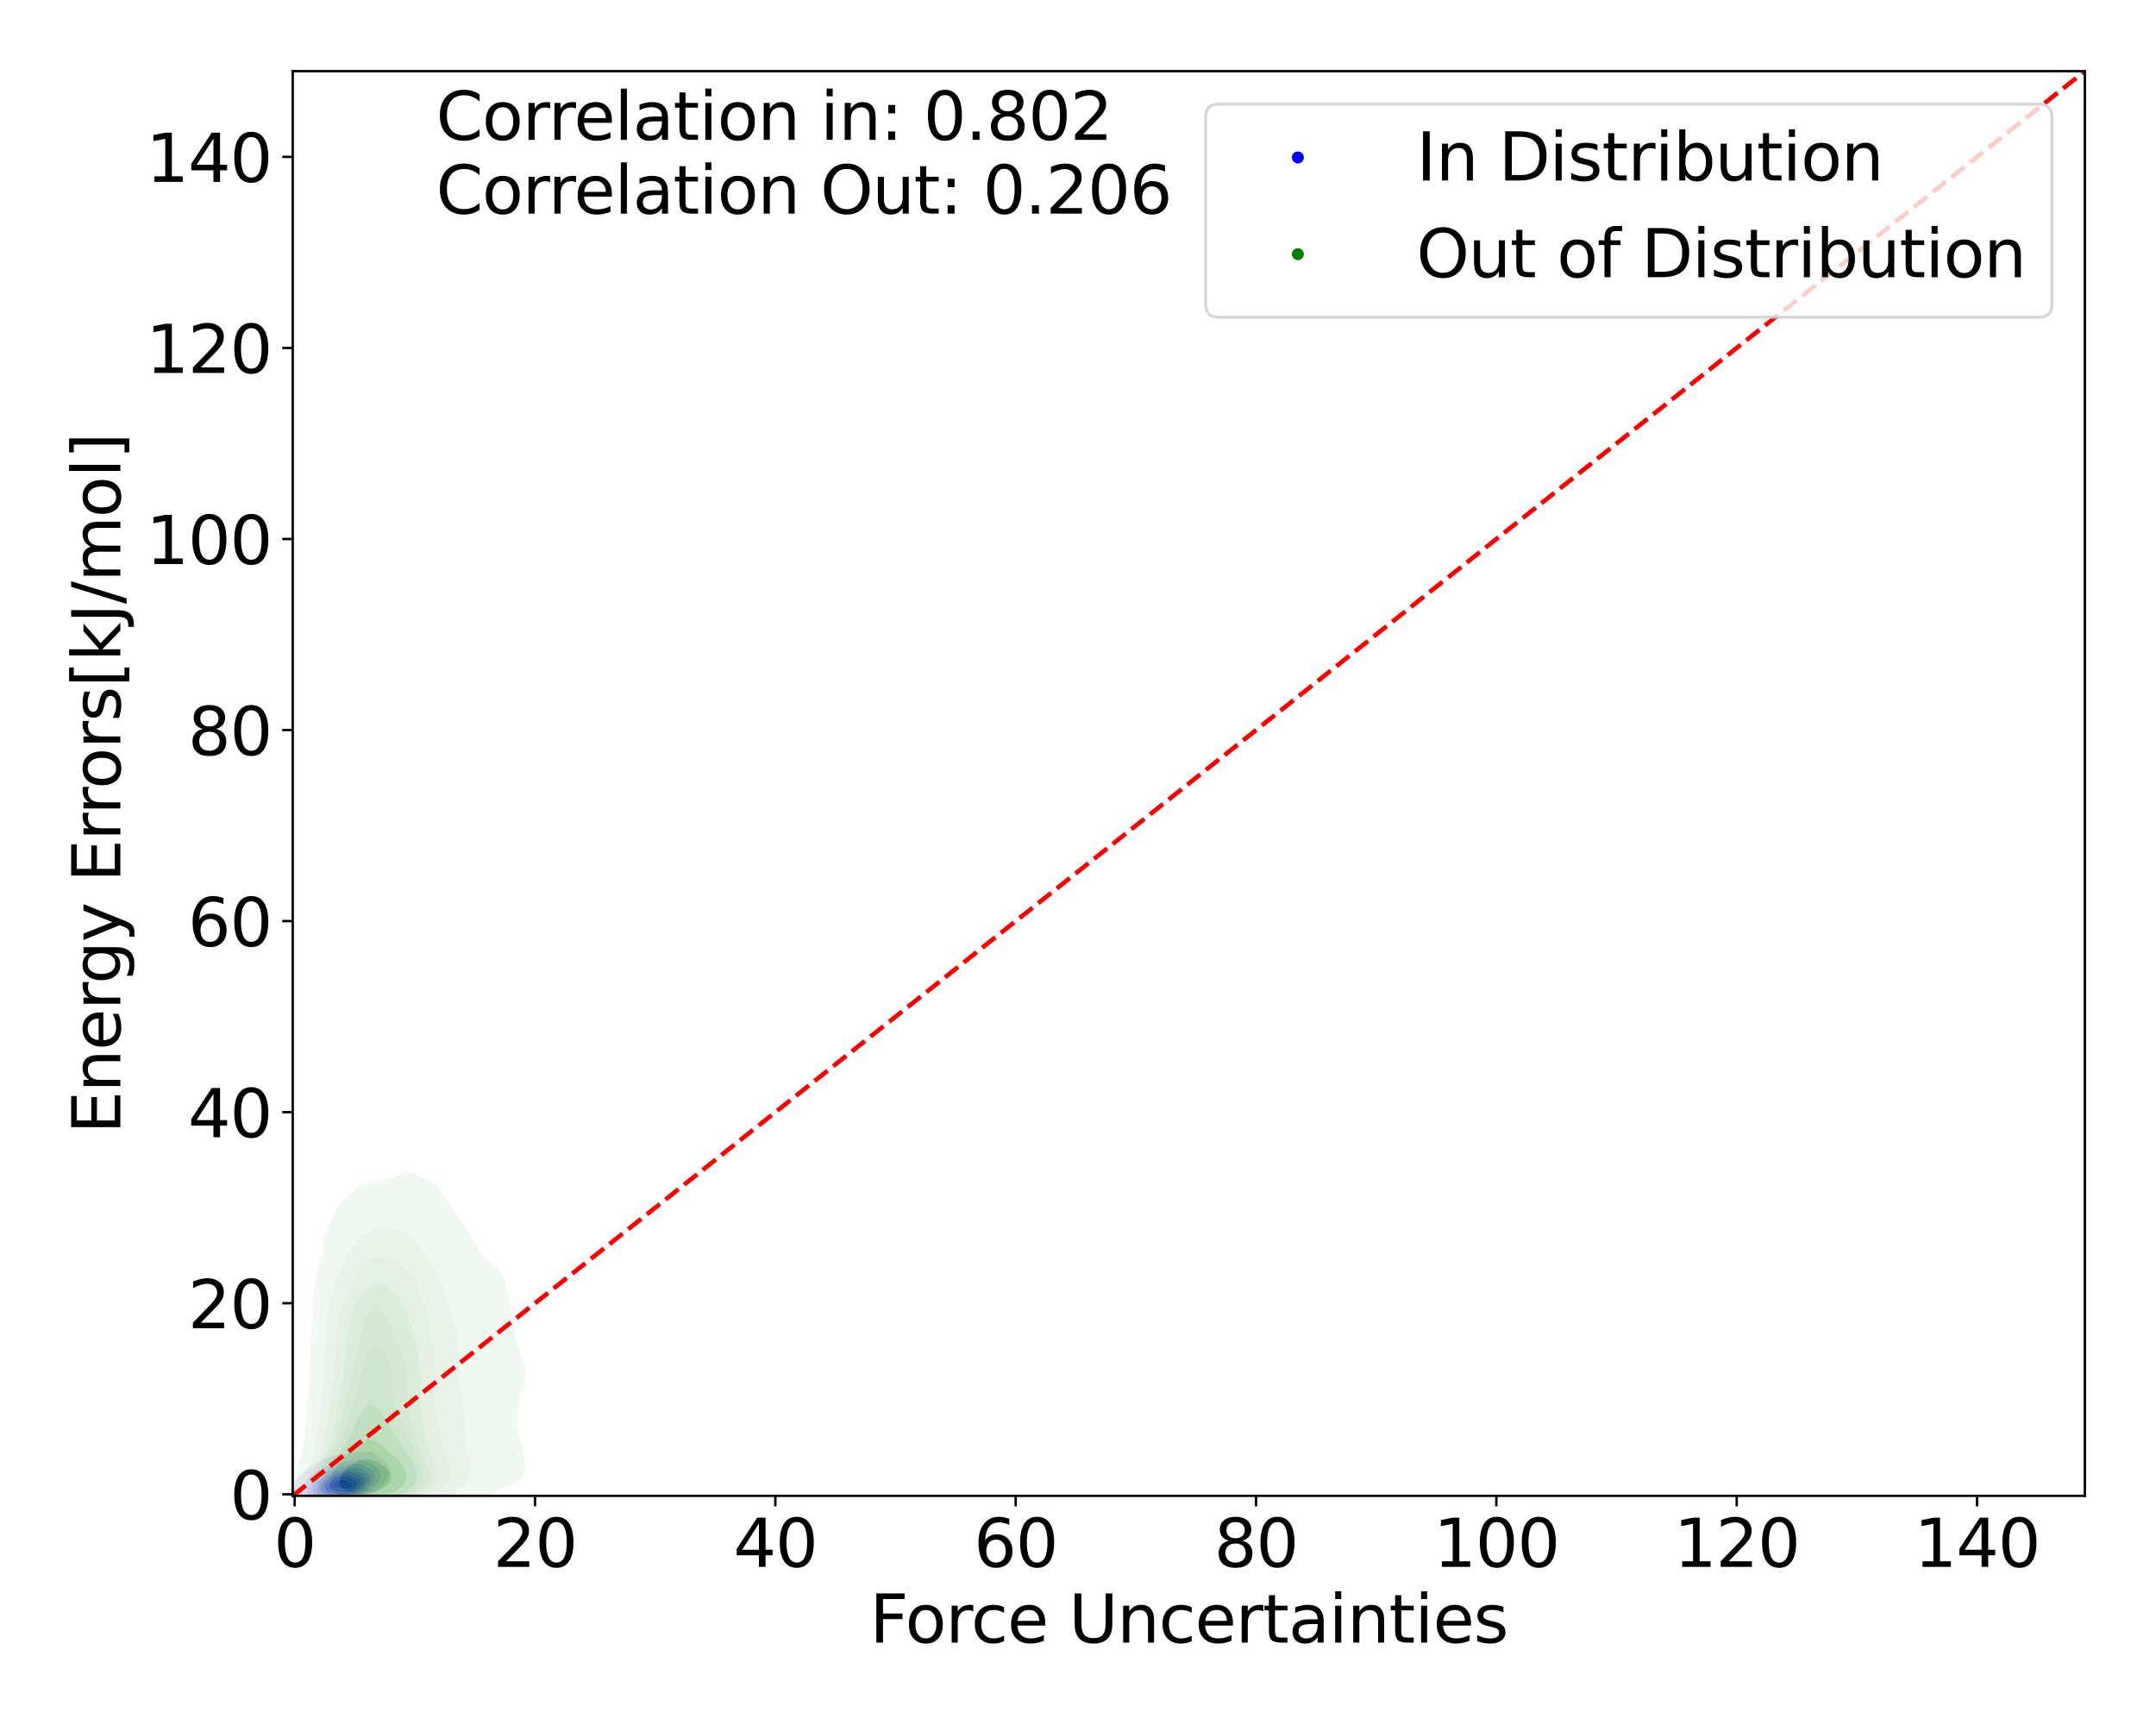 <?xml version="1.0" encoding="utf-8" standalone="no"?>
<!DOCTYPE svg PUBLIC "-//W3C//DTD SVG 1.1//EN"
  "http://www.w3.org/Graphics/SVG/1.1/DTD/svg11.dtd">
<svg xmlns:xlink="http://www.w3.org/1999/xlink" width="720pt" height="576pt" viewBox="0 0 720 576" xmlns="http://www.w3.org/2000/svg" version="1.1">
 <defs>
  <style type="text/css">*{stroke-linejoin: round; stroke-linecap: butt}</style>
 </defs>
 <g id="figure_1">
  <g id="patch_1">
   <path d="M 0 576 
L 720 576 
L 720 0 
L 0 0 
z
" style="fill: #ffffff"/>
  </g>
  <g id="axes_1">
   <g id="patch_2">
    <path d="M 97.76 499.48 
L 696.24 499.48 
L 696.24 23.76 
L 97.76 23.76 
z
" style="fill: #ffffff"/>
   </g>
   <g id="QuadContourSet_1">
    <path d="M 108.324 505.208 
L 109.349 505.222 
L 110.374 505.126 
L 110.574 505.086 
L 111.398 504.988 
L 112.423 504.806 
L 113.447 504.542 
L 114.359 504.202 
L 114.472 504.174 
L 115.496 503.882 
L 116.521 503.454 
L 116.795 503.318 
L 117.546 503.057 
L 118.57 502.558 
L 118.793 502.434 
L 119.595 502.096 
L 120.518 501.549 
L 120.619 501.501 
L 121.644 500.96 
L 122.089 500.665 
L 122.668 500.334 
L 123.455 499.781 
L 123.693 499.626 
L 124.663 498.897 
L 124.717 498.856 
L 125.742 498.035 
L 125.77 498.013 
L 126.767 497.128 
L 126.767 497.128 
L 127.688 496.244 
L 127.791 496.12 
L 128.508 495.36 
L 128.816 494.918 
L 129.188 494.476 
L 129.716 493.592 
L 129.84 493.272 
L 130.14 492.708 
L 130.371 491.823 
L 130.371 490.939 
L 130.108 490.055 
L 129.84 489.598 
L 129.594 489.171 
L 128.816 488.31 
L 128.792 488.287 
L 127.791 487.421 
L 127.768 487.402 
L 126.767 486.58 
L 126.686 486.518 
L 125.742 485.79 
L 125.484 485.634 
L 124.717 485.202 
L 123.693 484.892 
L 122.668 484.79 
L 121.644 484.802 
L 120.619 484.868 
L 119.595 484.956 
L 118.57 485.053 
L 117.546 485.162 
L 116.521 485.293 
L 115.496 485.453 
L 114.501 485.634 
L 114.472 485.638 
L 113.447 485.776 
L 112.423 485.925 
L 111.398 486.109 
L 110.374 486.366 
L 109.945 486.518 
L 109.349 486.682 
L 108.324 487.061 
L 107.626 487.402 
L 107.3 487.535 
L 106.275 488.046 
L 105.875 488.287 
L 105.251 488.622 
L 104.409 489.171 
L 104.226 489.284 
L 103.202 490.005 
L 103.136 490.055 
L 102.177 490.791 
L 101.998 490.939 
L 101.152 491.694 
L 101.011 491.823 
L 100.156 492.708 
L 100.128 492.741 
L 99.365 493.592 
L 99.103 493.96 
L 98.695 494.476 
L 98.159 495.36 
L 98.079 495.527 
L 97.662 496.244 
L 97.296 497.128 
L 97.054 497.962 
L 97.035 498.013 
L 96.806 498.897 
L 96.695 499.781 
L 96.73 500.665 
L 96.999 501.549 
L 97.054 501.638 
L 97.64 502.434 
L 98.079 502.777 
L 99.013 503.318 
L 99.103 503.363 
L 100.128 503.828 
L 101.152 504.156 
L 101.351 504.202 
L 102.177 504.414 
L 103.202 504.58 
L 104.226 504.695 
L 105.251 504.81 
L 106.275 504.948 
L 107.3 505.085 
L 107.314 505.086 
z
M 104.935 502.434 
L 104.226 502.294 
L 103.202 501.955 
L 102.394 501.549 
L 102.177 501.411 
L 101.23 500.665 
L 101.152 500.564 
L 100.616 499.781 
L 100.403 498.897 
L 100.441 498.013 
L 100.655 497.128 
L 101.022 496.244 
L 101.152 496.012 
L 101.495 495.36 
L 102.113 494.476 
L 102.177 494.398 
L 102.852 493.592 
L 103.202 493.238 
L 103.766 492.708 
L 104.226 492.318 
L 104.893 491.823 
L 105.251 491.57 
L 106.275 490.965 
L 106.327 490.939 
L 107.3 490.445 
L 108.324 490.055 
L 108.324 490.055 
L 109.349 489.678 
L 110.374 489.373 
L 111.167 489.171 
L 111.398 489.101 
L 112.423 488.793 
L 113.447 488.528 
L 114.472 488.304 
L 114.551 488.287 
L 115.496 488.025 
L 116.521 487.788 
L 117.546 487.597 
L 118.57 487.45 
L 119.114 487.402 
L 119.595 487.346 
L 120.619 487.35 
L 120.95 487.402 
L 121.644 487.517 
L 122.668 487.899 
L 123.344 488.287 
L 123.693 488.488 
L 124.712 489.171 
L 124.717 489.174 
L 125.742 489.922 
L 125.895 490.055 
L 126.661 490.939 
L 126.767 491.16 
L 127.069 491.823 
L 127.179 492.708 
L 127.025 493.592 
L 126.767 494.143 
L 126.643 494.476 
L 126.095 495.36 
L 125.742 495.763 
L 125.366 496.244 
L 124.717 496.878 
L 124.475 497.128 
L 123.693 497.8 
L 123.442 498.013 
L 122.668 498.608 
L 122.262 498.897 
L 121.644 499.329 
L 120.896 499.781 
L 120.619 499.959 
L 119.595 500.535 
L 119.33 500.665 
L 118.57 501.087 
L 117.546 501.525 
L 117.481 501.549 
L 116.521 501.996 
L 115.496 502.345 
L 115.177 502.434 
L 114.472 502.691 
L 113.447 502.96 
L 112.423 503.14 
L 111.398 503.238 
L 110.374 503.242 
L 109.349 503.143 
L 108.324 502.971 
L 107.3 502.797 
L 106.275 502.65 
L 105.251 502.498 
z
" clip-path="url(#pd41b448845)" style="fill: #e2e2f3"/>
    <path d="M 105.251 502.498 
L 106.275 502.65 
L 107.3 502.797 
L 108.324 502.971 
L 109.349 503.143 
L 110.374 503.242 
L 111.398 503.238 
L 112.423 503.14 
L 113.447 502.96 
L 114.472 502.691 
L 115.177 502.434 
L 115.496 502.345 
L 116.521 501.996 
L 117.481 501.549 
L 117.546 501.525 
L 118.57 501.087 
L 119.33 500.665 
L 119.595 500.535 
L 120.619 499.959 
L 120.896 499.781 
L 121.644 499.329 
L 122.262 498.897 
L 122.668 498.608 
L 123.442 498.013 
L 123.693 497.8 
L 124.475 497.128 
L 124.717 496.878 
L 125.366 496.244 
L 125.742 495.763 
L 126.095 495.36 
L 126.643 494.476 
L 126.767 494.143 
L 127.025 493.592 
L 127.179 492.708 
L 127.069 491.823 
L 126.767 491.16 
L 126.661 490.939 
L 125.895 490.055 
L 125.742 489.922 
L 124.717 489.174 
L 124.712 489.171 
L 123.693 488.488 
L 123.344 488.287 
L 122.668 487.899 
L 121.644 487.517 
L 120.95 487.402 
L 120.619 487.35 
L 119.595 487.346 
L 119.114 487.402 
L 118.57 487.45 
L 117.546 487.597 
L 116.521 487.788 
L 115.496 488.025 
L 114.551 488.287 
L 114.472 488.304 
L 113.447 488.528 
L 112.423 488.793 
L 111.398 489.101 
L 111.167 489.171 
L 110.374 489.373 
L 109.349 489.678 
L 108.324 490.055 
L 108.324 490.055 
L 107.3 490.445 
L 106.327 490.939 
L 106.275 490.965 
L 105.251 491.57 
L 104.893 491.823 
L 104.226 492.318 
L 103.766 492.708 
L 103.202 493.238 
L 102.852 493.592 
L 102.177 494.398 
L 102.113 494.476 
L 101.495 495.36 
L 101.152 496.012 
L 101.022 496.244 
L 100.655 497.128 
L 100.441 498.013 
L 100.403 498.897 
L 100.616 499.781 
L 101.152 500.564 
L 101.23 500.665 
L 102.177 501.411 
L 102.394 501.549 
L 103.202 501.955 
L 104.226 502.294 
L 104.935 502.434 
z
M 107.526 501.549 
L 107.3 501.519 
L 106.275 501.362 
L 105.251 501.098 
L 104.281 500.665 
L 104.226 500.631 
L 103.213 499.781 
L 103.202 499.762 
L 102.704 498.897 
L 102.58 498.013 
L 102.723 497.128 
L 103.088 496.244 
L 103.202 496.058 
L 103.616 495.36 
L 104.226 494.62 
L 104.348 494.476 
L 105.251 493.625 
L 105.288 493.592 
L 106.275 492.847 
L 106.486 492.708 
L 107.3 492.206 
L 108.05 491.823 
L 108.324 491.683 
L 109.349 491.21 
L 110.046 490.939 
L 110.374 490.803 
L 111.398 490.405 
L 112.423 490.078 
L 112.499 490.055 
L 113.447 489.718 
L 114.472 489.419 
L 115.496 489.171 
L 115.496 489.171 
L 116.521 488.91 
L 117.546 488.731 
L 118.57 488.642 
L 119.595 488.679 
L 120.619 488.9 
L 121.277 489.171 
L 121.644 489.335 
L 122.668 489.908 
L 122.905 490.055 
L 123.693 490.537 
L 124.234 490.939 
L 124.717 491.417 
L 125.044 491.823 
L 125.393 492.708 
L 125.415 493.592 
L 125.174 494.476 
L 124.717 495.279 
L 124.678 495.36 
L 124.016 496.244 
L 123.693 496.566 
L 123.153 497.128 
L 122.668 497.541 
L 122.105 498.013 
L 121.644 498.357 
L 120.86 498.897 
L 120.619 499.057 
L 119.595 499.673 
L 119.395 499.781 
L 118.57 500.245 
L 117.638 500.665 
L 117.546 500.712 
L 116.521 501.166 
L 115.496 501.509 
L 115.344 501.549 
L 114.472 501.83 
L 113.447 502.05 
L 112.423 502.169 
L 111.398 502.176 
L 110.374 502.062 
L 109.349 501.868 
L 108.324 501.675 
z
" clip-path="url(#pd41b448845)" style="fill: #c5c5f5"/>
    <path d="M 108.324 501.675 
L 109.349 501.868 
L 110.374 502.062 
L 111.398 502.176 
L 112.423 502.169 
L 113.447 502.05 
L 114.472 501.83 
L 115.344 501.549 
L 115.496 501.509 
L 116.521 501.166 
L 117.546 500.712 
L 117.638 500.665 
L 118.57 500.245 
L 119.395 499.781 
L 119.595 499.673 
L 120.619 499.057 
L 120.86 498.897 
L 121.644 498.357 
L 122.105 498.013 
L 122.668 497.541 
L 123.153 497.128 
L 123.693 496.566 
L 124.016 496.244 
L 124.678 495.36 
L 124.717 495.279 
L 125.174 494.476 
L 125.415 493.592 
L 125.393 492.708 
L 125.044 491.823 
L 124.717 491.417 
L 124.234 490.939 
L 123.693 490.537 
L 122.905 490.055 
L 122.668 489.908 
L 121.644 489.335 
L 121.277 489.171 
L 120.619 488.9 
L 119.595 488.679 
L 118.57 488.642 
L 117.546 488.731 
L 116.521 488.91 
L 115.496 489.171 
L 115.496 489.171 
L 114.472 489.419 
L 113.447 489.718 
L 112.499 490.055 
L 112.423 490.078 
L 111.398 490.405 
L 110.374 490.803 
L 110.046 490.939 
L 109.349 491.21 
L 108.324 491.683 
L 108.05 491.823 
L 107.3 492.206 
L 106.486 492.708 
L 106.275 492.847 
L 105.288 493.592 
L 105.251 493.625 
L 104.348 494.476 
L 104.226 494.62 
L 103.616 495.36 
L 103.202 496.058 
L 103.088 496.244 
L 102.723 497.128 
L 102.58 498.013 
L 102.704 498.897 
L 103.202 499.762 
L 103.213 499.781 
L 104.226 500.631 
L 104.281 500.665 
L 105.251 501.098 
L 106.275 501.362 
L 107.3 501.519 
L 107.526 501.549 
z
M 108.627 500.665 
L 108.324 500.62 
L 107.3 500.442 
L 106.275 500.136 
L 105.573 499.781 
L 105.251 499.513 
L 104.696 498.897 
L 104.406 498.013 
L 104.471 497.128 
L 104.81 496.244 
L 105.251 495.592 
L 105.401 495.36 
L 106.23 494.476 
L 106.275 494.436 
L 107.3 493.604 
L 107.316 493.592 
L 108.324 492.921 
L 108.685 492.708 
L 109.349 492.338 
L 110.374 491.851 
L 110.434 491.823 
L 111.398 491.38 
L 112.423 490.992 
L 112.574 490.939 
L 113.447 490.609 
L 114.472 490.293 
L 115.424 490.055 
L 115.496 490.034 
L 116.521 489.819 
L 117.546 489.711 
L 118.57 489.743 
L 119.595 489.965 
L 119.829 490.055 
L 120.619 490.391 
L 121.644 490.939 
L 121.644 490.939 
L 122.668 491.542 
L 123.042 491.823 
L 123.693 492.564 
L 123.788 492.708 
L 124.018 493.592 
L 123.898 494.476 
L 123.693 494.903 
L 123.502 495.36 
L 122.873 496.244 
L 122.668 496.452 
L 122.026 497.128 
L 121.644 497.45 
L 120.957 498.013 
L 120.619 498.256 
L 119.645 498.897 
L 119.595 498.928 
L 118.57 499.521 
L 118.041 499.781 
L 117.546 500.032 
L 116.521 500.458 
L 115.898 500.665 
L 115.496 500.814 
L 114.472 501.086 
L 113.447 501.246 
L 112.423 501.284 
L 111.398 501.184 
L 110.374 500.987 
L 109.349 500.784 
z
" clip-path="url(#pd41b448845)" style="fill: #a8a8f6"/>
    <path d="M 109.349 500.784 
L 110.374 500.987 
L 111.398 501.184 
L 112.423 501.284 
L 113.447 501.246 
L 114.472 501.086 
L 115.496 500.814 
L 115.898 500.665 
L 116.521 500.458 
L 117.546 500.032 
L 118.041 499.781 
L 118.57 499.521 
L 119.595 498.928 
L 119.645 498.897 
L 120.619 498.256 
L 120.957 498.013 
L 121.644 497.45 
L 122.026 497.128 
L 122.668 496.452 
L 122.873 496.244 
L 123.502 495.36 
L 123.693 494.903 
L 123.898 494.476 
L 124.018 493.592 
L 123.788 492.708 
L 123.693 492.564 
L 123.042 491.823 
L 122.668 491.542 
L 121.644 490.939 
L 121.644 490.939 
L 120.619 490.391 
L 119.829 490.055 
L 119.595 489.965 
L 118.57 489.743 
L 117.546 489.711 
L 116.521 489.819 
L 115.496 490.034 
L 115.424 490.055 
L 114.472 490.293 
L 113.447 490.609 
L 112.574 490.939 
L 112.423 490.992 
L 111.398 491.38 
L 110.434 491.823 
L 110.374 491.851 
L 109.349 492.338 
L 108.685 492.708 
L 108.324 492.921 
L 107.316 493.592 
L 107.3 493.604 
L 106.275 494.436 
L 106.23 494.476 
L 105.401 495.36 
L 105.251 495.592 
L 104.81 496.244 
L 104.471 497.128 
L 104.406 498.013 
L 104.696 498.897 
L 105.251 499.513 
L 105.573 499.781 
L 106.275 500.136 
L 107.3 500.442 
L 108.324 500.62 
L 108.627 500.665 
z
M 108.982 499.781 
L 108.324 499.657 
L 107.3 499.321 
L 106.587 498.897 
L 106.275 498.496 
L 105.992 498.013 
L 105.944 497.128 
L 106.262 496.244 
L 106.275 496.224 
L 106.846 495.36 
L 107.3 494.898 
L 107.718 494.476 
L 108.324 494 
L 108.877 493.592 
L 109.349 493.291 
L 110.374 492.708 
L 110.374 492.708 
L 111.398 492.188 
L 112.251 491.823 
L 112.423 491.749 
L 113.447 491.358 
L 114.472 491.045 
L 114.924 490.939 
L 115.496 490.795 
L 116.521 490.652 
L 117.546 490.652 
L 118.57 490.843 
L 118.839 490.939 
L 119.595 491.247 
L 120.619 491.756 
L 120.742 491.823 
L 121.644 492.345 
L 122.108 492.708 
L 122.668 493.531 
L 122.698 493.592 
L 122.746 494.476 
L 122.668 494.682 
L 122.442 495.36 
L 121.86 496.244 
L 121.644 496.469 
L 121.02 497.128 
L 120.619 497.459 
L 119.918 498.013 
L 119.595 498.233 
L 118.57 498.864 
L 118.511 498.897 
L 117.546 499.394 
L 116.629 499.781 
L 116.521 499.828 
L 115.496 500.166 
L 114.472 500.388 
L 113.447 500.482 
L 112.423 500.419 
L 111.398 500.23 
L 110.374 500.019 
L 109.349 499.845 
z
" clip-path="url(#pd41b448845)" style="fill: #8989f8"/>
    <path d="M 109.349 499.845 
L 110.374 500.019 
L 111.398 500.23 
L 112.423 500.419 
L 113.447 500.482 
L 114.472 500.388 
L 115.496 500.166 
L 116.521 499.828 
L 116.629 499.781 
L 117.546 499.394 
L 118.511 498.897 
L 118.57 498.864 
L 119.595 498.233 
L 119.918 498.013 
L 120.619 497.459 
L 121.02 497.128 
L 121.644 496.469 
L 121.86 496.244 
L 122.442 495.36 
L 122.668 494.682 
L 122.746 494.476 
L 122.698 493.592 
L 122.668 493.531 
L 122.108 492.708 
L 121.644 492.345 
L 120.742 491.823 
L 120.619 491.756 
L 119.595 491.247 
L 118.839 490.939 
L 118.57 490.843 
L 117.546 490.652 
L 116.521 490.652 
L 115.496 490.795 
L 114.924 490.939 
L 114.472 491.045 
L 113.447 491.358 
L 112.423 491.749 
L 112.251 491.823 
L 111.398 492.188 
L 110.374 492.708 
L 110.374 492.708 
L 109.349 493.291 
L 108.877 493.592 
L 108.324 494 
L 107.718 494.476 
L 107.3 494.898 
L 106.846 495.36 
L 106.275 496.224 
L 106.262 496.244 
L 105.944 497.128 
L 105.992 498.013 
L 106.275 498.496 
L 106.587 498.897 
L 107.3 499.321 
L 108.324 499.657 
L 108.982 499.781 
z
M 113.104 499.781 
L 112.423 499.67 
L 111.398 499.445 
L 110.374 499.257 
L 109.349 499.078 
L 108.639 498.897 
L 108.324 498.78 
L 107.3 498.013 
L 107.3 498.013 
L 107.081 497.128 
L 107.3 496.352 
L 107.328 496.244 
L 107.908 495.36 
L 108.324 494.946 
L 108.803 494.476 
L 109.349 494.064 
L 110.018 493.592 
L 110.374 493.376 
L 111.398 492.815 
L 111.617 492.708 
L 112.423 492.338 
L 113.447 491.947 
L 113.853 491.823 
L 114.472 491.634 
L 115.496 491.433 
L 116.521 491.367 
L 117.546 491.487 
L 118.57 491.823 
L 118.57 491.823 
L 119.595 492.303 
L 120.383 492.708 
L 120.619 492.846 
L 121.495 493.592 
L 121.644 493.964 
L 121.784 494.476 
L 121.644 495.09 
L 121.587 495.36 
L 121.046 496.244 
L 120.619 496.694 
L 120.204 497.128 
L 119.595 497.612 
L 119.052 498.013 
L 118.57 498.315 
L 117.546 498.878 
L 117.503 498.897 
L 116.521 499.306 
L 115.496 499.623 
L 114.64 499.781 
L 114.472 499.812 
L 113.447 499.827 
z
" clip-path="url(#pd41b448845)" style="fill: #6c6cf9"/>
    <path d="M 113.447 499.827 
L 114.472 499.812 
L 114.64 499.781 
L 115.496 499.623 
L 116.521 499.306 
L 117.503 498.897 
L 117.546 498.878 
L 118.57 498.315 
L 119.052 498.013 
L 119.595 497.612 
L 120.204 497.128 
L 120.619 496.694 
L 121.046 496.244 
L 121.587 495.36 
L 121.644 495.09 
L 121.784 494.476 
L 121.644 493.964 
L 121.495 493.592 
L 120.619 492.846 
L 120.383 492.708 
L 119.595 492.303 
L 118.57 491.823 
L 118.57 491.823 
L 117.546 491.487 
L 116.521 491.367 
L 115.496 491.433 
L 114.472 491.634 
L 113.853 491.823 
L 113.447 491.947 
L 112.423 492.338 
L 111.617 492.708 
L 111.398 492.815 
L 110.374 493.376 
L 110.018 493.592 
L 109.349 494.064 
L 108.803 494.476 
L 108.324 494.946 
L 107.908 495.36 
L 107.328 496.244 
L 107.3 496.352 
L 107.081 497.128 
L 107.3 498.013 
L 107.3 498.013 
L 108.324 498.78 
L 108.639 498.897 
L 109.349 499.078 
L 110.374 499.257 
L 111.398 499.445 
L 112.423 499.67 
L 113.104 499.781 
z
M 112.865 498.897 
L 112.423 498.794 
L 111.398 498.584 
L 110.374 498.401 
L 109.349 498.128 
L 109.101 498.013 
L 108.346 497.128 
L 108.457 496.244 
L 109.004 495.36 
L 109.349 495.023 
L 109.923 494.476 
L 110.374 494.154 
L 111.224 493.592 
L 111.398 493.494 
L 112.423 492.995 
L 113.123 492.708 
L 113.447 492.584 
L 114.472 492.313 
L 115.496 492.176 
L 116.521 492.23 
L 117.546 492.514 
L 118.008 492.708 
L 118.57 492.969 
L 119.595 493.473 
L 119.789 493.592 
L 120.619 494.476 
L 120.616 495.36 
L 120.127 496.244 
L 119.595 496.811 
L 119.281 497.128 
L 118.57 497.65 
L 118.013 498.013 
L 117.546 498.266 
L 116.521 498.706 
L 115.885 498.897 
L 115.496 499.002 
L 114.472 499.1 
L 113.447 499.014 
z
" clip-path="url(#pd41b448845)" style="fill: #5151fb"/>
    <path d="M 113.447 499.014 
L 114.472 499.1 
L 115.496 499.002 
L 115.885 498.897 
L 116.521 498.706 
L 117.546 498.266 
L 118.013 498.013 
L 118.57 497.65 
L 119.281 497.128 
L 119.595 496.811 
L 120.127 496.244 
L 120.616 495.36 
L 120.619 494.476 
L 119.789 493.592 
L 119.595 493.473 
L 118.57 492.969 
L 118.008 492.708 
L 117.546 492.514 
L 116.521 492.23 
L 115.496 492.176 
L 114.472 492.313 
L 113.447 492.584 
L 113.123 492.708 
L 112.423 492.995 
L 111.398 493.494 
L 111.224 493.592 
L 110.374 494.154 
L 109.923 494.476 
L 109.349 495.023 
L 109.004 495.36 
L 108.457 496.244 
L 108.346 497.128 
L 109.101 498.013 
L 109.349 498.128 
L 110.374 498.401 
L 111.398 498.584 
L 112.423 498.794 
L 112.865 498.897 
z
M 112.71 498.013 
L 112.423 497.949 
L 111.398 497.757 
L 110.374 497.475 
L 109.784 497.128 
L 109.548 496.244 
L 110.023 495.36 
L 110.374 495.023 
L 110.976 494.476 
L 111.398 494.201 
L 112.423 493.604 
L 112.451 493.592 
L 113.447 493.232 
L 114.472 492.99 
L 115.496 492.947 
L 116.521 493.173 
L 117.546 493.583 
L 117.565 493.592 
L 118.57 494.1 
L 119.149 494.476 
L 119.595 495.36 
L 119.199 496.244 
L 118.57 496.907 
L 118.331 497.128 
L 117.546 497.614 
L 116.752 498.013 
L 116.521 498.105 
L 115.496 498.321 
L 114.472 498.331 
L 113.447 498.159 
z
" clip-path="url(#pd41b448845)" style="fill: #3636fc"/>
    <path d="M 113.447 498.159 
L 114.472 498.331 
L 115.496 498.321 
L 116.521 498.105 
L 116.752 498.013 
L 117.546 497.614 
L 118.331 497.128 
L 118.57 496.907 
L 119.199 496.244 
L 119.595 495.36 
L 119.149 494.476 
L 118.57 494.1 
L 117.565 493.592 
L 117.546 493.583 
L 116.521 493.173 
L 115.496 492.947 
L 114.472 492.99 
L 113.447 493.232 
L 112.451 493.592 
L 112.423 493.604 
L 111.398 494.201 
L 110.976 494.476 
L 110.374 495.023 
L 110.023 495.36 
L 109.548 496.244 
L 109.784 497.128 
L 110.374 497.475 
L 111.398 497.757 
L 112.423 497.949 
L 112.71 498.013 
z
M 114.119 497.128 
L 113.447 496.985 
L 112.423 496.81 
L 111.398 496.449 
L 111.171 496.244 
L 111.345 495.36 
L 111.398 495.312 
L 112.423 494.476 
L 112.423 494.476 
L 113.447 494.122 
L 114.472 493.978 
L 115.496 494.167 
L 116.27 494.476 
L 116.521 494.628 
L 117.546 495.196 
L 117.75 495.36 
L 117.779 496.244 
L 117.546 496.468 
L 116.618 497.128 
L 116.521 497.168 
L 115.496 497.292 
L 114.472 497.186 
z
" clip-path="url(#pd41b448845)" style="fill: #1c1cfe"/>
    <path d="M 114.472 497.186 
L 115.496 497.292 
L 116.521 497.168 
L 116.618 497.128 
L 117.546 496.468 
L 117.779 496.244 
L 117.75 495.36 
L 117.546 495.196 
L 116.521 494.628 
L 116.27 494.476 
L 115.496 494.167 
L 114.472 493.978 
L 113.447 494.122 
L 112.423 494.476 
L 112.423 494.476 
L 111.398 495.312 
L 111.345 495.36 
L 111.171 496.244 
L 111.398 496.449 
L 112.423 496.81 
L 113.447 496.985 
L 114.119 497.128 
z
" clip-path="url(#pd41b448845)" style="fill: #0808ff"/>
   </g>
   <g id="QuadContourSet_2">
    <path d="M 116.639 509.221 
L 119.736 509.299 
L 122.338 509.165 
L 122.834 509.15 
L 125.932 508.955 
L 129.03 508.683 
L 132.128 508.258 
L 133.608 507.966 
L 135.226 507.716 
L 138.324 507.129 
L 139.94 506.767 
L 141.422 506.48 
L 144.52 505.642 
L 144.795 505.568 
L 147.618 504.847 
L 149.468 504.369 
L 150.716 504.057 
L 153.584 503.17 
L 153.814 503.094 
L 156.911 502.02 
L 157.054 501.97 
L 160.009 500.8 
L 160.079 500.771 
L 162.595 499.572 
L 163.107 499.262 
L 165.079 498.373 
L 166.205 497.712 
L 167.797 497.174 
L 169.303 496.474 
L 170.926 495.975 
L 172.401 495.323 
L 173.171 494.775 
L 174.271 493.576 
L 174.897 492.377 
L 175.219 491.178 
L 175.348 489.979 
L 175.349 488.779 
L 175.256 487.58 
L 175.085 486.381 
L 174.845 485.182 
L 174.548 483.983 
L 174.216 482.784 
L 173.872 481.584 
L 173.544 480.385 
L 173.255 479.186 
L 173.02 477.987 
L 172.845 476.788 
L 172.727 475.589 
L 172.661 474.389 
L 172.64 473.19 
L 172.663 471.991 
L 172.736 470.792 
L 172.875 469.593 
L 173.097 468.393 
L 173.408 467.194 
L 173.795 465.995 
L 174.226 464.796 
L 174.661 463.597 
L 175.061 462.398 
L 175.393 461.198 
L 175.499 460.642 
L 175.586 459.999 
L 175.649 458.8 
L 175.604 457.601 
L 175.499 456.788 
L 175.418 456.402 
L 175.016 455.203 
L 174.517 454.003 
L 174.007 452.804 
L 173.555 451.605 
L 173.182 450.406 
L 172.863 449.207 
L 172.54 448.008 
L 172.401 447.56 
L 172.28 446.808 
L 172.046 445.609 
L 171.77 444.41 
L 171.479 443.211 
L 171.203 442.012 
L 170.964 440.812 
L 170.768 439.613 
L 170.607 438.414 
L 170.463 437.215 
L 170.314 436.016 
L 170.137 434.817 
L 169.908 433.617 
L 169.616 432.418 
L 169.303 431.354 
L 169.281 431.219 
L 169.061 430.02 
L 168.804 428.821 
L 168.483 427.622 
L 168.067 426.422 
L 167.514 425.223 
L 166.773 424.024 
L 166.205 423.298 
L 165.6 422.825 
L 163.676 421.626 
L 163.107 421.313 
L 162.227 420.426 
L 161.188 419.227 
L 160.224 418.028 
L 160.009 417.749 
L 159.54 416.829 
L 158.952 415.63 
L 158.381 414.431 
L 157.813 413.231 
L 157.224 412.032 
L 156.911 411.427 
L 156.457 410.833 
L 155.504 409.634 
L 154.508 408.435 
L 153.814 407.636 
L 153.573 407.236 
L 152.838 406.036 
L 152.087 404.837 
L 151.316 403.638 
L 150.716 402.719 
L 150.502 402.439 
L 149.594 401.24 
L 148.742 400.041 
L 148.002 398.841 
L 147.618 398.118 
L 147.256 397.642 
L 146.267 396.443 
L 144.907 395.244 
L 144.52 394.988 
L 142.82 394.045 
L 141.422 393.467 
L 140.377 392.845 
L 138.324 391.823 
L 137.431 391.646 
L 135.226 391.261 
L 134.462 391.646 
L 132.128 392.707 
L 131.799 392.845 
L 129.03 394.045 
L 129.03 394.045 
L 125.932 394.051 
L 122.834 394.536 
L 121.516 395.244 
L 119.736 396.227 
L 119.476 396.443 
L 117.955 397.642 
L 116.639 398.679 
L 116.48 398.841 
L 115.3 400.041 
L 114.257 401.24 
L 113.541 402.167 
L 113.34 402.439 
L 112.51 403.638 
L 111.797 404.837 
L 111.172 406.036 
L 110.612 407.236 
L 110.443 407.62 
L 110.031 408.435 
L 109.485 409.634 
L 109.014 410.833 
L 108.617 412.032 
L 108.29 413.231 
L 108.024 414.431 
L 107.805 415.63 
L 107.616 416.829 
L 107.443 418.028 
L 107.345 418.685 
L 107.23 419.227 
L 106.949 420.426 
L 106.649 421.626 
L 106.34 422.825 
L 106.031 424.024 
L 105.735 425.223 
L 105.463 426.422 
L 105.222 427.622 
L 105.019 428.821 
L 104.857 430.02 
L 104.734 431.219 
L 104.647 432.418 
L 104.588 433.617 
L 104.549 434.817 
L 104.52 436.016 
L 104.493 437.215 
L 104.46 438.414 
L 104.419 439.613 
L 104.369 440.812 
L 104.31 442.012 
L 104.247 443.211 
L 104.247 443.221 
L 104.105 444.41 
L 103.974 445.609 
L 103.863 446.808 
L 103.775 448.008 
L 103.71 449.207 
L 103.666 450.406 
L 103.637 451.605 
L 103.617 452.804 
L 103.598 454.003 
L 103.571 455.203 
L 103.531 456.402 
L 103.475 457.601 
L 103.401 458.8 
L 103.314 459.999 
L 103.217 461.198 
L 103.115 462.398 
L 103.011 463.597 
L 102.908 464.796 
L 102.808 465.995 
L 102.712 467.194 
L 102.622 468.393 
L 102.537 469.593 
L 102.454 470.792 
L 102.37 471.991 
L 102.281 473.19 
L 102.181 474.389 
L 102.068 475.589 
L 101.942 476.788 
L 101.805 477.987 
L 101.662 479.186 
L 101.516 480.385 
L 101.372 481.584 
L 101.232 482.784 
L 101.149 483.495 
L 101.017 483.983 
L 100.689 485.182 
L 100.369 486.381 
L 100.058 487.58 
L 99.763 488.779 
L 99.497 489.979 
L 99.271 491.178 
L 99.094 492.377 
L 98.97 493.576 
L 98.903 494.775 
L 98.899 495.975 
L 98.966 497.174 
L 99.121 498.373 
L 99.395 499.572 
L 99.843 500.771 
L 100.558 501.97 
L 101.149 502.669 
L 101.386 503.17 
L 102.206 504.369 
L 103.642 505.568 
L 104.247 505.961 
L 105.52 506.767 
L 107.345 507.6 
L 108.606 507.966 
L 110.443 508.51 
L 113.541 508.988 
L 116.107 509.165 
z
M 110.687 505.568 
L 110.443 505.512 
L 107.649 504.369 
L 107.345 504.21 
L 105.752 503.17 
L 104.619 501.97 
L 104.247 501.385 
L 103.728 500.771 
L 103.016 499.572 
L 102.583 498.373 
L 102.34 497.174 
L 102.234 495.975 
L 102.238 494.775 
L 102.335 493.576 
L 102.517 492.377 
L 102.779 491.178 
L 103.117 489.979 
L 103.519 488.779 
L 103.969 487.58 
L 104.247 486.855 
L 104.35 486.381 
L 104.601 485.182 
L 104.85 483.983 
L 105.095 482.784 
L 105.333 481.584 
L 105.563 480.385 
L 105.782 479.186 
L 105.986 477.987 
L 106.174 476.788 
L 106.343 475.589 
L 106.496 474.389 
L 106.638 473.19 
L 106.778 471.991 
L 106.923 470.792 
L 107.078 469.593 
L 107.247 468.393 
L 107.345 467.738 
L 107.402 467.194 
L 107.53 465.995 
L 107.657 464.796 
L 107.779 463.597 
L 107.893 462.398 
L 107.995 461.198 
L 108.084 459.999 
L 108.159 458.8 
L 108.218 457.601 
L 108.264 456.402 
L 108.298 455.203 
L 108.327 454.003 
L 108.353 452.804 
L 108.38 451.605 
L 108.411 450.406 
L 108.446 449.207 
L 108.486 448.008 
L 108.535 446.808 
L 108.596 445.609 
L 108.674 444.41 
L 108.772 443.211 
L 108.894 442.012 
L 109.041 440.812 
L 109.214 439.613 
L 109.412 438.414 
L 109.633 437.215 
L 109.879 436.016 
L 110.149 434.817 
L 110.443 433.617 
L 110.443 433.617 
L 110.721 432.418 
L 111.026 431.219 
L 111.358 430.02 
L 111.714 428.821 
L 112.097 427.622 
L 112.509 426.422 
L 112.956 425.223 
L 113.447 424.024 
L 113.541 423.809 
L 113.967 422.825 
L 114.517 421.626 
L 115.094 420.426 
L 115.701 419.227 
L 116.345 418.028 
L 116.639 417.505 
L 117.042 416.829 
L 117.824 415.63 
L 118.721 414.431 
L 119.736 413.263 
L 119.778 413.231 
L 121.507 412.032 
L 122.834 411.249 
L 123.992 410.833 
L 125.932 410.103 
L 129.03 409.831 
L 132.128 410.438 
L 133.08 410.833 
L 135.226 411.693 
L 135.689 412.032 
L 137.377 413.231 
L 138.324 413.916 
L 138.82 414.431 
L 139.867 415.63 
L 140.786 416.829 
L 141.422 417.71 
L 141.656 418.028 
L 142.556 419.227 
L 143.427 420.426 
L 144.229 421.626 
L 144.52 422.116 
L 145.12 422.825 
L 145.916 424.024 
L 146.49 425.223 
L 146.905 426.422 
L 147.232 427.622 
L 147.528 428.821 
L 147.618 429.167 
L 147.869 430.02 
L 148.26 431.219 
L 148.676 432.418 
L 149.1 433.617 
L 149.517 434.817 
L 149.921 436.016 
L 150.315 437.215 
L 150.703 438.414 
L 150.716 438.453 
L 151.171 439.613 
L 151.616 440.812 
L 152.015 442.012 
L 152.354 443.211 
L 152.628 444.41 
L 152.847 445.609 
L 153.023 446.808 
L 153.169 448.008 
L 153.296 449.207 
L 153.409 450.406 
L 153.508 451.605 
L 153.589 452.804 
L 153.645 454.003 
L 153.672 455.203 
L 153.666 456.402 
L 153.634 457.601 
L 153.592 458.8 
L 153.56 459.999 
L 153.562 461.198 
L 153.615 462.398 
L 153.725 463.597 
L 153.814 464.252 
L 153.888 464.796 
L 154.096 465.995 
L 154.325 467.194 
L 154.556 468.393 
L 154.77 469.593 
L 154.951 470.792 
L 155.093 471.991 
L 155.198 473.19 
L 155.275 474.389 
L 155.339 475.589 
L 155.401 476.788 
L 155.471 477.987 
L 155.552 479.186 
L 155.649 480.385 
L 155.767 481.584 
L 155.91 482.784 
L 156.083 483.983 
L 156.279 485.182 
L 156.483 486.381 
L 156.671 487.58 
L 156.814 488.779 
L 156.888 489.979 
L 156.864 491.178 
L 156.713 492.377 
L 156.395 493.576 
L 155.849 494.775 
L 154.982 495.975 
L 153.814 497.04 
L 153.681 497.174 
L 152.082 498.373 
L 150.716 499.114 
L 149.826 499.572 
L 147.618 500.478 
L 147.028 500.771 
L 144.52 501.786 
L 144.1 501.97 
L 141.422 502.965 
L 140.791 503.17 
L 138.324 503.91 
L 136.592 504.369 
L 135.226 504.732 
L 132.128 505.402 
L 130.987 505.568 
L 129.03 505.907 
L 125.932 506.29 
L 122.834 506.564 
L 119.736 506.677 
L 116.639 506.59 
L 113.541 506.254 
z
" clip-path="url(#pd41b448845)" style="fill: #e4f0e4; fill-opacity: 0.5"/>
    <path d="M 113.541 506.254 
L 116.639 506.59 
L 119.736 506.677 
L 122.834 506.564 
L 125.932 506.29 
L 129.03 505.907 
L 130.987 505.568 
L 132.128 505.402 
L 135.226 504.732 
L 136.592 504.369 
L 138.324 503.91 
L 140.791 503.17 
L 141.422 502.965 
L 144.1 501.97 
L 144.52 501.786 
L 147.028 500.771 
L 147.618 500.478 
L 149.826 499.572 
L 150.716 499.114 
L 152.082 498.373 
L 153.681 497.174 
L 153.814 497.04 
L 154.982 495.975 
L 155.849 494.775 
L 156.395 493.576 
L 156.713 492.377 
L 156.864 491.178 
L 156.888 489.979 
L 156.814 488.779 
L 156.671 487.58 
L 156.483 486.381 
L 156.279 485.182 
L 156.083 483.983 
L 155.91 482.784 
L 155.767 481.584 
L 155.649 480.385 
L 155.552 479.186 
L 155.471 477.987 
L 155.401 476.788 
L 155.339 475.589 
L 155.275 474.389 
L 155.198 473.19 
L 155.093 471.991 
L 154.951 470.792 
L 154.77 469.593 
L 154.556 468.393 
L 154.325 467.194 
L 154.096 465.995 
L 153.888 464.796 
L 153.814 464.252 
L 153.725 463.597 
L 153.615 462.398 
L 153.562 461.198 
L 153.56 459.999 
L 153.592 458.8 
L 153.634 457.601 
L 153.666 456.402 
L 153.672 455.203 
L 153.645 454.003 
L 153.589 452.804 
L 153.508 451.605 
L 153.409 450.406 
L 153.296 449.207 
L 153.169 448.008 
L 153.023 446.808 
L 152.847 445.609 
L 152.628 444.41 
L 152.354 443.211 
L 152.015 442.012 
L 151.616 440.812 
L 151.171 439.613 
L 150.716 438.453 
L 150.703 438.414 
L 150.315 437.215 
L 149.921 436.016 
L 149.517 434.817 
L 149.1 433.617 
L 148.676 432.418 
L 148.26 431.219 
L 147.869 430.02 
L 147.618 429.167 
L 147.528 428.821 
L 147.232 427.622 
L 146.905 426.422 
L 146.49 425.223 
L 145.916 424.024 
L 145.12 422.825 
L 144.52 422.116 
L 144.229 421.626 
L 143.427 420.426 
L 142.556 419.227 
L 141.656 418.028 
L 141.422 417.71 
L 140.786 416.829 
L 139.867 415.63 
L 138.82 414.431 
L 138.324 413.916 
L 137.377 413.231 
L 135.689 412.032 
L 135.226 411.693 
L 133.08 410.833 
L 132.128 410.438 
L 129.03 409.831 
L 125.932 410.103 
L 123.992 410.833 
L 122.834 411.249 
L 121.507 412.032 
L 119.778 413.231 
L 119.736 413.263 
L 118.721 414.431 
L 117.824 415.63 
L 117.042 416.829 
L 116.639 417.505 
L 116.345 418.028 
L 115.701 419.227 
L 115.094 420.426 
L 114.517 421.626 
L 113.967 422.825 
L 113.541 423.809 
L 113.447 424.024 
L 112.956 425.223 
L 112.509 426.422 
L 112.097 427.622 
L 111.714 428.821 
L 111.358 430.02 
L 111.026 431.219 
L 110.721 432.418 
L 110.443 433.617 
L 110.443 433.617 
L 110.149 434.817 
L 109.879 436.016 
L 109.633 437.215 
L 109.412 438.414 
L 109.214 439.613 
L 109.041 440.812 
L 108.894 442.012 
L 108.772 443.211 
L 108.674 444.41 
L 108.596 445.609 
L 108.535 446.808 
L 108.486 448.008 
L 108.446 449.207 
L 108.411 450.406 
L 108.38 451.605 
L 108.353 452.804 
L 108.327 454.003 
L 108.298 455.203 
L 108.264 456.402 
L 108.218 457.601 
L 108.159 458.8 
L 108.084 459.999 
L 107.995 461.198 
L 107.893 462.398 
L 107.779 463.597 
L 107.657 464.796 
L 107.53 465.995 
L 107.402 467.194 
L 107.345 467.738 
L 107.247 468.393 
L 107.078 469.593 
L 106.923 470.792 
L 106.778 471.991 
L 106.638 473.19 
L 106.496 474.389 
L 106.343 475.589 
L 106.174 476.788 
L 105.986 477.987 
L 105.782 479.186 
L 105.563 480.385 
L 105.333 481.584 
L 105.095 482.784 
L 104.85 483.983 
L 104.601 485.182 
L 104.35 486.381 
L 104.247 486.855 
L 103.969 487.58 
L 103.519 488.779 
L 103.117 489.979 
L 102.779 491.178 
L 102.517 492.377 
L 102.335 493.576 
L 102.238 494.775 
L 102.234 495.975 
L 102.34 497.174 
L 102.583 498.373 
L 103.016 499.572 
L 103.728 500.771 
L 104.247 501.385 
L 104.619 501.97 
L 105.752 503.17 
L 107.345 504.21 
L 107.649 504.369 
L 110.443 505.512 
L 110.687 505.568 
z
M 112.518 504.369 
L 110.443 503.783 
L 109.135 503.17 
L 107.345 501.992 
L 107.317 501.97 
L 106.021 500.771 
L 105.233 499.572 
L 104.761 498.373 
L 104.497 497.174 
L 104.381 495.975 
L 104.378 494.775 
L 104.467 493.576 
L 104.64 492.377 
L 104.89 491.178 
L 105.21 489.979 
L 105.591 488.779 
L 106.021 487.58 
L 106.484 486.381 
L 106.961 485.182 
L 107.345 484.2 
L 107.409 483.983 
L 107.728 482.784 
L 108.029 481.584 
L 108.312 480.385 
L 108.577 479.186 
L 108.823 477.987 
L 109.048 476.788 
L 109.252 475.589 
L 109.438 474.389 
L 109.61 473.19 
L 109.776 471.991 
L 109.943 470.792 
L 110.117 469.593 
L 110.298 468.393 
L 110.443 467.477 
L 110.482 467.194 
L 110.65 465.995 
L 110.818 464.796 
L 110.983 463.597 
L 111.142 462.398 
L 111.292 461.198 
L 111.433 459.999 
L 111.561 458.8 
L 111.675 457.601 
L 111.774 456.402 
L 111.86 455.203 
L 111.937 454.003 
L 112.008 452.804 
L 112.077 451.605 
L 112.144 450.406 
L 112.209 449.207 
L 112.27 448.008 
L 112.329 446.808 
L 112.394 445.609 
L 112.473 444.41 
L 112.578 443.211 
L 112.723 442.012 
L 112.916 440.812 
L 113.166 439.613 
L 113.478 438.414 
L 113.541 438.209 
L 113.846 437.215 
L 114.26 436.016 
L 114.721 434.817 
L 115.229 433.617 
L 115.785 432.418 
L 116.382 431.219 
L 116.639 430.714 
L 116.998 430.02 
L 117.604 428.821 
L 118.217 427.622 
L 118.849 426.422 
L 119.515 425.223 
L 119.736 424.838 
L 120.324 424.024 
L 121.227 422.825 
L 122.214 421.626 
L 122.834 420.942 
L 123.86 420.426 
L 125.932 419.46 
L 129.03 419.834 
L 130.374 420.426 
L 132.128 421.319 
L 132.589 421.626 
L 134.178 422.825 
L 135.226 423.725 
L 135.557 424.024 
L 136.803 425.223 
L 137.872 426.422 
L 138.324 427.033 
L 138.606 427.622 
L 139.106 428.821 
L 139.556 430.02 
L 139.994 431.219 
L 140.446 432.418 
L 140.918 433.617 
L 141.397 434.817 
L 141.422 434.88 
L 141.86 436.016 
L 142.269 437.215 
L 142.611 438.414 
L 142.888 439.613 
L 143.114 440.812 
L 143.305 442.012 
L 143.482 443.211 
L 143.66 444.41 
L 143.847 445.609 
L 144.038 446.808 
L 144.222 448.008 
L 144.386 449.207 
L 144.52 450.398 
L 144.521 450.406 
L 144.659 451.605 
L 144.766 452.804 
L 144.851 454.003 
L 144.923 455.203 
L 144.993 456.402 
L 145.061 457.601 
L 145.125 458.8 
L 145.175 459.999 
L 145.204 461.198 
L 145.207 462.398 
L 145.184 463.597 
L 145.143 464.796 
L 145.098 465.995 
L 145.069 467.194 
L 145.084 468.393 
L 145.168 469.593 
L 145.333 470.792 
L 145.57 471.991 
L 145.852 473.19 
L 146.14 474.389 
L 146.404 475.589 
L 146.632 476.788 
L 146.826 477.987 
L 147 479.186 
L 147.176 480.385 
L 147.376 481.584 
L 147.618 482.784 
L 147.618 482.784 
L 148.029 483.983 
L 148.492 485.182 
L 148.979 486.381 
L 149.451 487.58 
L 149.866 488.779 
L 150.176 489.979 
L 150.336 491.178 
L 150.296 492.377 
L 150.003 493.576 
L 149.386 494.775 
L 148.35 495.975 
L 147.618 496.55 
L 147.041 497.174 
L 145.457 498.373 
L 144.52 498.901 
L 143.539 499.572 
L 141.422 500.627 
L 141.133 500.771 
L 138.324 501.881 
L 138.094 501.97 
L 135.226 502.933 
L 134.354 503.17 
L 132.128 503.763 
L 129.03 504.295 
L 128.47 504.369 
L 125.932 504.753 
L 122.834 505.097 
L 119.736 505.228 
L 116.639 505.101 
L 113.541 504.646 
z
" clip-path="url(#pd41b448845)" style="fill: #d5e9d5; fill-opacity: 0.5"/>
    <path d="M 113.541 504.646 
L 116.639 505.101 
L 119.736 505.228 
L 122.834 505.097 
L 125.932 504.753 
L 128.47 504.369 
L 129.03 504.295 
L 132.128 503.763 
L 134.354 503.17 
L 135.226 502.933 
L 138.094 501.97 
L 138.324 501.881 
L 141.133 500.771 
L 141.422 500.627 
L 143.539 499.572 
L 144.52 498.901 
L 145.457 498.373 
L 147.041 497.174 
L 147.618 496.55 
L 148.35 495.975 
L 149.386 494.775 
L 150.003 493.576 
L 150.296 492.377 
L 150.336 491.178 
L 150.176 489.979 
L 149.866 488.779 
L 149.451 487.58 
L 148.979 486.381 
L 148.492 485.182 
L 148.029 483.983 
L 147.618 482.784 
L 147.618 482.784 
L 147.376 481.584 
L 147.176 480.385 
L 147 479.186 
L 146.826 477.987 
L 146.632 476.788 
L 146.404 475.589 
L 146.14 474.389 
L 145.852 473.19 
L 145.57 471.991 
L 145.333 470.792 
L 145.168 469.593 
L 145.084 468.393 
L 145.069 467.194 
L 145.098 465.995 
L 145.143 464.796 
L 145.184 463.597 
L 145.207 462.398 
L 145.204 461.198 
L 145.175 459.999 
L 145.125 458.8 
L 145.061 457.601 
L 144.993 456.402 
L 144.923 455.203 
L 144.851 454.003 
L 144.766 452.804 
L 144.659 451.605 
L 144.521 450.406 
L 144.52 450.398 
L 144.386 449.207 
L 144.222 448.008 
L 144.038 446.808 
L 143.847 445.609 
L 143.66 444.41 
L 143.482 443.211 
L 143.305 442.012 
L 143.114 440.812 
L 142.888 439.613 
L 142.611 438.414 
L 142.269 437.215 
L 141.86 436.016 
L 141.422 434.88 
L 141.397 434.817 
L 140.918 433.617 
L 140.446 432.418 
L 139.994 431.219 
L 139.556 430.02 
L 139.106 428.821 
L 138.606 427.622 
L 138.324 427.033 
L 137.872 426.422 
L 136.803 425.223 
L 135.557 424.024 
L 135.226 423.725 
L 134.178 422.825 
L 132.589 421.626 
L 132.128 421.319 
L 130.374 420.426 
L 129.03 419.834 
L 125.932 419.46 
L 123.86 420.426 
L 122.834 420.942 
L 122.214 421.626 
L 121.227 422.825 
L 120.324 424.024 
L 119.736 424.838 
L 119.515 425.223 
L 118.849 426.422 
L 118.217 427.622 
L 117.604 428.821 
L 116.998 430.02 
L 116.639 430.714 
L 116.382 431.219 
L 115.785 432.418 
L 115.229 433.617 
L 114.721 434.817 
L 114.26 436.016 
L 113.846 437.215 
L 113.541 438.209 
L 113.478 438.414 
L 113.166 439.613 
L 112.916 440.812 
L 112.723 442.012 
L 112.578 443.211 
L 112.473 444.41 
L 112.394 445.609 
L 112.329 446.808 
L 112.27 448.008 
L 112.209 449.207 
L 112.144 450.406 
L 112.077 451.605 
L 112.008 452.804 
L 111.937 454.003 
L 111.86 455.203 
L 111.774 456.402 
L 111.675 457.601 
L 111.561 458.8 
L 111.433 459.999 
L 111.292 461.198 
L 111.142 462.398 
L 110.983 463.597 
L 110.818 464.796 
L 110.65 465.995 
L 110.482 467.194 
L 110.443 467.477 
L 110.298 468.393 
L 110.117 469.593 
L 109.943 470.792 
L 109.776 471.991 
L 109.61 473.19 
L 109.438 474.389 
L 109.252 475.589 
L 109.048 476.788 
L 108.823 477.987 
L 108.577 479.186 
L 108.312 480.385 
L 108.029 481.584 
L 107.728 482.784 
L 107.409 483.983 
L 107.345 484.2 
L 106.961 485.182 
L 106.484 486.381 
L 106.021 487.58 
L 105.591 488.779 
L 105.21 489.979 
L 104.89 491.178 
L 104.64 492.377 
L 104.467 493.576 
L 104.378 494.775 
L 104.381 495.975 
L 104.497 497.174 
L 104.761 498.373 
L 105.233 499.572 
L 106.021 500.771 
L 107.317 501.97 
L 107.345 501.992 
L 109.135 503.17 
L 110.443 503.783 
L 112.518 504.369 
z
M 112.334 503.17 
L 110.443 502.501 
L 109.475 501.97 
L 107.893 500.771 
L 107.345 500.141 
L 106.853 499.572 
L 106.148 498.373 
L 105.747 497.174 
L 105.559 495.975 
L 105.537 494.775 
L 105.652 493.576 
L 105.89 492.377 
L 106.24 491.178 
L 106.696 489.979 
L 107.243 488.779 
L 107.345 488.564 
L 107.715 487.58 
L 108.185 486.381 
L 108.663 485.182 
L 109.131 483.983 
L 109.581 482.784 
L 110.009 481.584 
L 110.413 480.385 
L 110.443 480.287 
L 110.753 479.186 
L 111.056 477.987 
L 111.328 476.788 
L 111.574 475.589 
L 111.799 474.389 
L 112.011 473.19 
L 112.217 471.991 
L 112.422 470.792 
L 112.63 469.593 
L 112.842 468.393 
L 113.055 467.194 
L 113.267 465.995 
L 113.475 464.796 
L 113.541 464.409 
L 113.687 463.597 
L 113.899 462.398 
L 114.107 461.198 
L 114.312 459.999 
L 114.511 458.8 
L 114.701 457.601 
L 114.881 456.402 
L 115.051 455.203 
L 115.212 454.003 
L 115.369 452.804 
L 115.521 451.605 
L 115.669 450.406 
L 115.808 449.207 
L 115.932 448.008 
L 116.037 446.808 
L 116.128 445.609 
L 116.214 444.41 
L 116.315 443.211 
L 116.45 442.012 
L 116.639 440.812 
L 116.639 440.812 
L 116.953 439.613 
L 117.357 438.414 
L 117.847 437.215 
L 118.413 436.016 
L 119.046 434.817 
L 119.732 433.617 
L 119.736 433.609 
L 120.823 432.418 
L 121.888 431.219 
L 122.834 430.107 
L 123.013 430.02 
L 125.37 428.821 
L 125.932 428.526 
L 127.259 428.821 
L 129.03 429.245 
L 129.956 430.02 
L 131.246 431.219 
L 132.128 432.157 
L 132.342 432.418 
L 133.246 433.617 
L 134.054 434.817 
L 134.784 436.016 
L 135.226 436.816 
L 135.429 437.215 
L 135.976 438.414 
L 136.436 439.613 
L 136.804 440.812 
L 137.097 442.012 
L 137.35 443.211 
L 137.602 444.41 
L 137.886 445.609 
L 138.214 446.808 
L 138.324 447.161 
L 138.557 448.008 
L 138.905 449.207 
L 139.236 450.406 
L 139.528 451.605 
L 139.769 452.804 
L 139.964 454.003 
L 140.126 455.203 
L 140.267 456.402 
L 140.396 457.601 
L 140.514 458.8 
L 140.61 459.999 
L 140.671 461.198 
L 140.686 462.398 
L 140.651 463.597 
L 140.578 464.796 
L 140.488 465.995 
L 140.406 467.194 
L 140.358 468.393 
L 140.36 469.593 
L 140.424 470.792 
L 140.55 471.991 
L 140.737 473.19 
L 140.975 474.389 
L 141.252 475.589 
L 141.422 476.265 
L 141.576 476.788 
L 141.928 477.987 
L 142.254 479.186 
L 142.552 480.385 
L 142.84 481.584 
L 143.138 482.784 
L 143.465 483.983 
L 143.83 485.182 
L 144.22 486.381 
L 144.52 487.298 
L 144.651 487.58 
L 145.175 488.779 
L 145.589 489.979 
L 145.846 491.178 
L 145.902 492.377 
L 145.71 493.576 
L 145.208 494.775 
L 144.52 495.705 
L 144.379 495.975 
L 143.41 497.174 
L 141.908 498.373 
L 141.422 498.667 
L 140.015 499.572 
L 138.324 500.365 
L 137.475 500.771 
L 135.226 501.64 
L 134.206 501.97 
L 132.128 502.586 
L 129.149 503.17 
L 129.03 503.194 
L 125.932 503.708 
L 122.834 504.073 
L 119.736 504.205 
L 116.639 504.056 
L 113.541 503.544 
z
" clip-path="url(#pd41b448845)" style="fill: #c6e1c6; fill-opacity: 0.5"/>
    <path d="M 113.541 503.544 
L 116.639 504.056 
L 119.736 504.205 
L 122.834 504.073 
L 125.932 503.708 
L 129.03 503.194 
L 129.149 503.17 
L 132.128 502.586 
L 134.206 501.97 
L 135.226 501.64 
L 137.475 500.771 
L 138.324 500.365 
L 140.015 499.572 
L 141.422 498.667 
L 141.908 498.373 
L 143.41 497.174 
L 144.379 495.975 
L 144.52 495.705 
L 145.208 494.775 
L 145.71 493.576 
L 145.902 492.377 
L 145.846 491.178 
L 145.589 489.979 
L 145.175 488.779 
L 144.651 487.58 
L 144.52 487.298 
L 144.22 486.381 
L 143.83 485.182 
L 143.465 483.983 
L 143.138 482.784 
L 142.84 481.584 
L 142.552 480.385 
L 142.254 479.186 
L 141.928 477.987 
L 141.576 476.788 
L 141.422 476.265 
L 141.252 475.589 
L 140.975 474.389 
L 140.737 473.19 
L 140.55 471.991 
L 140.424 470.792 
L 140.36 469.593 
L 140.358 468.393 
L 140.406 467.194 
L 140.488 465.995 
L 140.578 464.796 
L 140.651 463.597 
L 140.686 462.398 
L 140.671 461.198 
L 140.61 459.999 
L 140.514 458.8 
L 140.396 457.601 
L 140.267 456.402 
L 140.126 455.203 
L 139.964 454.003 
L 139.769 452.804 
L 139.528 451.605 
L 139.236 450.406 
L 138.905 449.207 
L 138.557 448.008 
L 138.324 447.161 
L 138.214 446.808 
L 137.886 445.609 
L 137.602 444.41 
L 137.35 443.211 
L 137.097 442.012 
L 136.804 440.812 
L 136.436 439.613 
L 135.976 438.414 
L 135.429 437.215 
L 135.226 436.816 
L 134.784 436.016 
L 134.054 434.817 
L 133.246 433.617 
L 132.342 432.418 
L 132.128 432.157 
L 131.246 431.219 
L 129.956 430.02 
L 129.03 429.245 
L 127.259 428.821 
L 125.932 428.526 
L 125.37 428.821 
L 123.013 430.02 
L 122.834 430.107 
L 121.888 431.219 
L 120.823 432.418 
L 119.736 433.609 
L 119.732 433.617 
L 119.046 434.817 
L 118.413 436.016 
L 117.847 437.215 
L 117.357 438.414 
L 116.953 439.613 
L 116.639 440.812 
L 116.639 440.812 
L 116.45 442.012 
L 116.315 443.211 
L 116.214 444.41 
L 116.128 445.609 
L 116.037 446.808 
L 115.932 448.008 
L 115.808 449.207 
L 115.669 450.406 
L 115.521 451.605 
L 115.369 452.804 
L 115.212 454.003 
L 115.051 455.203 
L 114.881 456.402 
L 114.701 457.601 
L 114.511 458.8 
L 114.312 459.999 
L 114.107 461.198 
L 113.899 462.398 
L 113.687 463.597 
L 113.541 464.409 
L 113.475 464.796 
L 113.267 465.995 
L 113.055 467.194 
L 112.842 468.393 
L 112.63 469.593 
L 112.422 470.792 
L 112.217 471.991 
L 112.011 473.19 
L 111.799 474.389 
L 111.574 475.589 
L 111.328 476.788 
L 111.056 477.987 
L 110.753 479.186 
L 110.443 480.287 
L 110.413 480.385 
L 110.009 481.584 
L 109.581 482.784 
L 109.131 483.983 
L 108.663 485.182 
L 108.185 486.381 
L 107.715 487.58 
L 107.345 488.564 
L 107.243 488.779 
L 106.696 489.979 
L 106.24 491.178 
L 105.89 492.377 
L 105.652 493.576 
L 105.537 494.775 
L 105.559 495.975 
L 105.747 497.174 
L 106.148 498.373 
L 106.853 499.572 
L 107.345 500.141 
L 107.893 500.771 
L 109.475 501.97 
L 110.443 502.501 
L 112.334 503.17 
z
M 116.344 503.17 
L 113.541 502.659 
L 111.642 501.97 
L 110.443 501.426 
L 109.45 500.771 
L 108.195 499.572 
L 107.448 498.373 
L 107.345 498.103 
L 106.941 497.174 
L 106.686 495.975 
L 106.646 494.775 
L 106.785 493.576 
L 107.084 492.377 
L 107.345 491.655 
L 107.481 491.178 
L 107.904 489.979 
L 108.407 488.779 
L 108.971 487.58 
L 109.571 486.381 
L 110.18 485.182 
L 110.443 484.631 
L 110.758 483.983 
L 111.288 482.784 
L 111.777 481.584 
L 112.221 480.385 
L 112.623 479.186 
L 112.987 477.987 
L 113.32 476.788 
L 113.541 475.919 
L 113.636 475.589 
L 113.951 474.389 
L 114.246 473.19 
L 114.531 471.991 
L 114.81 470.792 
L 115.087 469.593 
L 115.361 468.393 
L 115.63 467.194 
L 115.891 465.995 
L 116.144 464.796 
L 116.392 463.597 
L 116.639 462.398 
L 116.639 462.398 
L 116.935 461.198 
L 117.222 459.999 
L 117.502 458.8 
L 117.775 457.601 
L 118.045 456.402 
L 118.317 455.203 
L 118.597 454.003 
L 118.888 452.804 
L 119.189 451.605 
L 119.491 450.406 
L 119.736 449.381 
L 119.784 449.207 
L 120.069 448.008 
L 120.318 446.808 
L 120.535 445.609 
L 120.737 444.41 
L 120.953 443.211 
L 121.223 442.012 
L 121.591 440.812 
L 122.092 439.613 
L 122.749 438.414 
L 122.834 438.285 
L 124.776 437.215 
L 125.932 436.638 
L 126.772 437.215 
L 128.155 438.414 
L 129.03 439.4 
L 129.138 439.613 
L 129.655 440.812 
L 130.091 442.012 
L 130.481 443.211 
L 130.865 444.41 
L 131.28 445.609 
L 131.754 446.808 
L 132.128 447.625 
L 132.338 448.008 
L 133.045 449.207 
L 133.743 450.406 
L 134.378 451.605 
L 134.914 452.804 
L 135.226 453.676 
L 135.313 454.003 
L 135.559 455.203 
L 135.741 456.402 
L 135.871 457.601 
L 135.959 458.8 
L 136.007 459.999 
L 136.017 461.198 
L 135.996 462.398 
L 135.958 463.597 
L 135.925 464.796 
L 135.921 465.995 
L 135.964 467.194 
L 136.063 468.393 
L 136.215 469.593 
L 136.416 470.792 
L 136.659 471.991 
L 136.939 473.19 
L 137.255 474.389 
L 137.604 475.589 
L 137.983 476.788 
L 138.324 477.803 
L 138.386 477.987 
L 138.81 479.186 
L 139.23 480.385 
L 139.64 481.584 
L 140.047 482.784 
L 140.466 483.983 
L 140.908 485.182 
L 141.368 486.381 
L 141.422 486.514 
L 141.913 487.58 
L 142.424 488.779 
L 142.839 489.979 
L 143.116 491.178 
L 143.216 492.377 
L 143.097 493.576 
L 142.705 494.775 
L 141.958 495.975 
L 141.422 496.527 
L 140.889 497.174 
L 139.41 498.373 
L 138.324 498.997 
L 137.378 499.572 
L 135.226 500.552 
L 134.672 500.771 
L 132.128 501.628 
L 130.666 501.97 
L 129.03 502.341 
L 125.932 502.873 
L 123.55 503.17 
L 122.834 503.268 
L 119.736 503.426 
L 116.639 503.224 
z
" clip-path="url(#pd41b448845)" style="fill: #b7dab7; fill-opacity: 0.5"/>
    <path d="M 116.639 503.224 
L 119.736 503.426 
L 122.834 503.268 
L 123.55 503.17 
L 125.932 502.873 
L 129.03 502.341 
L 130.666 501.97 
L 132.128 501.628 
L 134.672 500.771 
L 135.226 500.552 
L 137.378 499.572 
L 138.324 498.997 
L 139.41 498.373 
L 140.889 497.174 
L 141.422 496.527 
L 141.958 495.975 
L 142.705 494.775 
L 143.097 493.576 
L 143.216 492.377 
L 143.116 491.178 
L 142.839 489.979 
L 142.424 488.779 
L 141.913 487.58 
L 141.422 486.514 
L 141.368 486.381 
L 140.908 485.182 
L 140.466 483.983 
L 140.047 482.784 
L 139.64 481.584 
L 139.23 480.385 
L 138.81 479.186 
L 138.386 477.987 
L 138.324 477.803 
L 137.983 476.788 
L 137.604 475.589 
L 137.255 474.389 
L 136.939 473.19 
L 136.659 471.991 
L 136.416 470.792 
L 136.215 469.593 
L 136.063 468.393 
L 135.964 467.194 
L 135.921 465.995 
L 135.925 464.796 
L 135.958 463.597 
L 135.996 462.398 
L 136.017 461.198 
L 136.007 459.999 
L 135.959 458.8 
L 135.871 457.601 
L 135.741 456.402 
L 135.559 455.203 
L 135.313 454.003 
L 135.226 453.676 
L 134.914 452.804 
L 134.378 451.605 
L 133.743 450.406 
L 133.045 449.207 
L 132.338 448.008 
L 132.128 447.625 
L 131.754 446.808 
L 131.28 445.609 
L 130.865 444.41 
L 130.481 443.211 
L 130.091 442.012 
L 129.655 440.812 
L 129.138 439.613 
L 129.03 439.4 
L 128.155 438.414 
L 126.772 437.215 
L 125.932 436.638 
L 124.776 437.215 
L 122.834 438.285 
L 122.749 438.414 
L 122.092 439.613 
L 121.591 440.812 
L 121.223 442.012 
L 120.953 443.211 
L 120.737 444.41 
L 120.535 445.609 
L 120.318 446.808 
L 120.069 448.008 
L 119.784 449.207 
L 119.736 449.381 
L 119.491 450.406 
L 119.189 451.605 
L 118.888 452.804 
L 118.597 454.003 
L 118.317 455.203 
L 118.045 456.402 
L 117.775 457.601 
L 117.502 458.8 
L 117.222 459.999 
L 116.935 461.198 
L 116.639 462.398 
L 116.639 462.398 
L 116.392 463.597 
L 116.144 464.796 
L 115.891 465.995 
L 115.63 467.194 
L 115.361 468.393 
L 115.087 469.593 
L 114.81 470.792 
L 114.531 471.991 
L 114.246 473.19 
L 113.951 474.389 
L 113.636 475.589 
L 113.541 475.919 
L 113.32 476.788 
L 112.987 477.987 
L 112.623 479.186 
L 112.221 480.385 
L 111.777 481.584 
L 111.288 482.784 
L 110.758 483.983 
L 110.443 484.631 
L 110.18 485.182 
L 109.571 486.381 
L 108.971 487.58 
L 108.407 488.779 
L 107.904 489.979 
L 107.481 491.178 
L 107.345 491.655 
L 107.084 492.377 
L 106.785 493.576 
L 106.646 494.775 
L 106.686 495.975 
L 106.941 497.174 
L 107.345 498.103 
L 107.448 498.373 
L 108.195 499.572 
L 109.45 500.771 
L 110.443 501.426 
L 111.642 501.97 
L 113.541 502.659 
L 116.344 503.17 
z
M 113.649 501.97 
L 113.541 501.945 
L 110.844 500.771 
L 110.443 500.528 
L 109.282 499.572 
L 108.365 498.373 
L 107.843 497.174 
L 107.595 495.975 
L 107.549 494.775 
L 107.666 493.576 
L 107.923 492.377 
L 108.306 491.178 
L 108.804 489.979 
L 109.399 488.779 
L 110.069 487.58 
L 110.443 486.922 
L 110.765 486.381 
L 111.448 485.182 
L 112.109 483.983 
L 112.727 482.784 
L 113.291 481.584 
L 113.541 480.983 
L 113.833 480.385 
L 114.35 479.186 
L 114.816 477.987 
L 115.234 476.788 
L 115.615 475.589 
L 115.969 474.389 
L 116.308 473.19 
L 116.639 471.991 
L 116.639 471.991 
L 117.047 470.792 
L 117.45 469.593 
L 117.845 468.393 
L 118.227 467.194 
L 118.593 465.995 
L 118.936 464.796 
L 119.255 463.597 
L 119.552 462.398 
L 119.736 461.61 
L 119.885 461.198 
L 120.287 459.999 
L 120.656 458.8 
L 121.006 457.601 
L 121.351 456.402 
L 121.701 455.203 
L 122.066 454.003 
L 122.453 452.804 
L 122.834 451.681 
L 122.897 451.605 
L 123.866 450.406 
L 124.803 449.207 
L 125.736 448.008 
L 125.932 447.755 
L 126.098 448.008 
L 126.923 449.207 
L 127.779 450.406 
L 128.644 451.605 
L 129.03 452.169 
L 129.33 452.804 
L 129.819 454.003 
L 130.209 455.203 
L 130.496 456.402 
L 130.692 457.601 
L 130.812 458.8 
L 130.874 459.999 
L 130.9 461.198 
L 130.915 462.398 
L 130.95 463.597 
L 131.036 464.796 
L 131.196 465.995 
L 131.439 467.194 
L 131.76 468.393 
L 132.128 469.543 
L 132.143 469.593 
L 132.558 470.792 
L 132.995 471.991 
L 133.448 473.19 
L 133.919 474.389 
L 134.413 475.589 
L 134.932 476.788 
L 135.226 477.424 
L 135.458 477.987 
L 135.988 479.186 
L 136.532 480.385 
L 137.078 481.584 
L 137.619 482.784 
L 138.154 483.983 
L 138.324 484.346 
L 138.716 485.182 
L 139.305 486.381 
L 139.892 487.58 
L 140.433 488.779 
L 140.88 489.979 
L 141.185 491.178 
L 141.31 492.377 
L 141.223 493.576 
L 140.88 494.775 
L 140.21 495.975 
L 139.093 497.174 
L 138.324 497.74 
L 137.536 498.373 
L 135.407 499.572 
L 135.226 499.654 
L 132.398 500.771 
L 132.128 500.862 
L 129.03 501.649 
L 127.332 501.97 
L 125.932 502.233 
L 122.834 502.678 
L 119.736 502.824 
L 116.639 502.617 
z
" clip-path="url(#pd41b448845)" style="fill: #aad3aa; fill-opacity: 0.5"/>
    <path d="M 116.639 502.617 
L 119.736 502.824 
L 122.834 502.678 
L 125.932 502.233 
L 127.332 501.97 
L 129.03 501.649 
L 132.128 500.862 
L 132.398 500.771 
L 135.226 499.654 
L 135.407 499.572 
L 137.536 498.373 
L 138.324 497.74 
L 139.093 497.174 
L 140.21 495.975 
L 140.88 494.775 
L 141.223 493.576 
L 141.31 492.377 
L 141.185 491.178 
L 140.88 489.979 
L 140.433 488.779 
L 139.892 487.58 
L 139.305 486.381 
L 138.716 485.182 
L 138.324 484.346 
L 138.154 483.983 
L 137.619 482.784 
L 137.078 481.584 
L 136.532 480.385 
L 135.988 479.186 
L 135.458 477.987 
L 135.226 477.424 
L 134.932 476.788 
L 134.413 475.589 
L 133.919 474.389 
L 133.448 473.19 
L 132.995 471.991 
L 132.558 470.792 
L 132.143 469.593 
L 132.128 469.543 
L 131.76 468.393 
L 131.439 467.194 
L 131.196 465.995 
L 131.036 464.796 
L 130.95 463.597 
L 130.915 462.398 
L 130.9 461.198 
L 130.874 459.999 
L 130.812 458.8 
L 130.692 457.601 
L 130.496 456.402 
L 130.209 455.203 
L 129.819 454.003 
L 129.33 452.804 
L 129.03 452.169 
L 128.644 451.605 
L 127.779 450.406 
L 126.923 449.207 
L 126.098 448.008 
L 125.932 447.755 
L 125.736 448.008 
L 124.803 449.207 
L 123.866 450.406 
L 122.897 451.605 
L 122.834 451.681 
L 122.453 452.804 
L 122.066 454.003 
L 121.701 455.203 
L 121.351 456.402 
L 121.006 457.601 
L 120.656 458.8 
L 120.287 459.999 
L 119.885 461.198 
L 119.736 461.61 
L 119.552 462.398 
L 119.255 463.597 
L 118.936 464.796 
L 118.593 465.995 
L 118.227 467.194 
L 117.845 468.393 
L 117.45 469.593 
L 117.047 470.792 
L 116.639 471.991 
L 116.639 471.991 
L 116.308 473.19 
L 115.969 474.389 
L 115.615 475.589 
L 115.234 476.788 
L 114.816 477.987 
L 114.35 479.186 
L 113.833 480.385 
L 113.541 480.983 
L 113.291 481.584 
L 112.727 482.784 
L 112.109 483.983 
L 111.448 485.182 
L 110.765 486.381 
L 110.443 486.922 
L 110.069 487.58 
L 109.399 488.779 
L 108.804 489.979 
L 108.306 491.178 
L 107.923 492.377 
L 107.666 493.576 
L 107.549 494.775 
L 107.595 495.975 
L 107.843 497.174 
L 108.365 498.373 
L 109.282 499.572 
L 110.443 500.528 
L 110.844 500.771 
L 113.541 501.945 
L 113.649 501.97 
z
M 118.453 501.97 
L 116.639 501.829 
L 113.541 501.077 
L 112.838 500.771 
L 110.772 499.572 
L 110.443 499.291 
L 109.6 498.373 
L 108.938 497.174 
L 108.612 495.975 
L 108.536 494.775 
L 108.662 493.576 
L 108.961 492.377 
L 109.418 491.178 
L 110.017 489.979 
L 110.443 489.242 
L 110.726 488.779 
L 111.499 487.58 
L 112.316 486.381 
L 113.139 485.182 
L 113.541 484.552 
L 113.976 483.983 
L 114.799 482.784 
L 115.554 481.584 
L 116.235 480.385 
L 116.639 479.575 
L 116.88 479.186 
L 117.536 477.987 
L 118.136 476.788 
L 118.691 475.589 
L 119.213 474.389 
L 119.712 473.19 
L 119.736 473.13 
L 120.55 471.991 
L 121.403 470.792 
L 122.242 469.593 
L 122.834 468.702 
L 125.674 469.593 
L 125.932 469.673 
L 126.686 470.792 
L 127.494 471.991 
L 128.276 473.19 
L 129.03 474.389 
L 129.03 474.389 
L 129.706 475.589 
L 130.419 476.788 
L 131.183 477.987 
L 132 479.186 
L 132.128 479.357 
L 132.805 480.385 
L 133.614 481.584 
L 134.418 482.784 
L 135.2 483.983 
L 135.226 484.021 
L 135.949 485.182 
L 136.685 486.381 
L 137.39 487.58 
L 138.033 488.779 
L 138.324 489.411 
L 138.599 489.979 
L 139.033 491.178 
L 139.246 492.377 
L 139.192 493.576 
L 138.813 494.775 
L 138.324 495.533 
L 138.076 495.975 
L 136.996 497.174 
L 135.321 498.373 
L 135.226 498.425 
L 132.927 499.572 
L 132.128 499.886 
L 129.062 500.771 
L 129.03 500.779 
L 125.932 501.448 
L 122.834 501.916 
L 121.699 501.97 
L 119.736 502.075 
z
" clip-path="url(#pd41b448845)" style="fill: #9bcc9b; fill-opacity: 0.5"/>
    <path d="M 119.736 502.075 
L 121.699 501.97 
L 122.834 501.916 
L 125.932 501.448 
L 129.03 500.779 
L 129.062 500.771 
L 132.128 499.886 
L 132.927 499.572 
L 135.226 498.425 
L 135.321 498.373 
L 136.996 497.174 
L 138.076 495.975 
L 138.324 495.533 
L 138.813 494.775 
L 139.192 493.576 
L 139.246 492.377 
L 139.033 491.178 
L 138.599 489.979 
L 138.324 489.411 
L 138.033 488.779 
L 137.39 487.58 
L 136.685 486.381 
L 135.949 485.182 
L 135.226 484.021 
L 135.2 483.983 
L 134.418 482.784 
L 133.614 481.584 
L 132.805 480.385 
L 132.128 479.357 
L 132 479.186 
L 131.183 477.987 
L 130.419 476.788 
L 129.706 475.589 
L 129.03 474.389 
L 129.03 474.389 
L 128.276 473.19 
L 127.494 471.991 
L 126.686 470.792 
L 125.932 469.673 
L 125.674 469.593 
L 122.834 468.702 
L 122.242 469.593 
L 121.403 470.792 
L 120.55 471.991 
L 119.736 473.13 
L 119.712 473.19 
L 119.213 474.389 
L 118.691 475.589 
L 118.136 476.788 
L 117.536 477.987 
L 116.88 479.186 
L 116.639 479.575 
L 116.235 480.385 
L 115.554 481.584 
L 114.799 482.784 
L 113.976 483.983 
L 113.541 484.552 
L 113.139 485.182 
L 112.316 486.381 
L 111.499 487.58 
L 110.726 488.779 
L 110.443 489.242 
L 110.017 489.979 
L 109.418 491.178 
L 108.961 492.377 
L 108.662 493.576 
L 108.536 494.775 
L 108.612 495.975 
L 108.938 497.174 
L 109.6 498.373 
L 110.443 499.291 
L 110.772 499.572 
L 112.838 500.771 
L 113.541 501.077 
L 116.639 501.829 
L 118.453 501.97 
z
M 119.302 500.771 
L 116.639 500.488 
L 113.807 499.572 
L 113.541 499.457 
L 112.015 498.373 
L 111.024 497.174 
L 110.529 495.975 
L 110.443 495.225 
L 110.394 494.775 
L 110.443 494.361 
L 110.536 493.576 
L 110.911 492.377 
L 111.486 491.178 
L 112.239 489.979 
L 113.142 488.779 
L 113.541 488.281 
L 114.242 487.58 
L 115.443 486.381 
L 116.639 485.182 
L 116.639 485.182 
L 118.061 483.983 
L 119.336 482.784 
L 119.736 482.356 
L 121.217 481.584 
L 122.834 480.552 
L 125.932 481.355 
L 126.193 481.584 
L 127.695 482.784 
L 129.03 483.798 
L 129.236 483.983 
L 130.641 485.182 
L 131.976 486.381 
L 132.128 486.518 
L 133.071 487.58 
L 134.02 488.779 
L 134.809 489.979 
L 135.226 490.811 
L 135.408 491.178 
L 135.766 492.377 
L 135.808 493.576 
L 135.479 494.775 
L 135.226 495.173 
L 134.719 495.975 
L 133.419 497.174 
L 132.128 497.965 
L 131.311 498.373 
L 129.03 499.221 
L 127.88 499.572 
L 125.932 500.07 
L 122.834 500.65 
L 120.546 500.771 
L 119.736 500.815 
z
" clip-path="url(#pd41b448845)" style="fill: #83c083; fill-opacity: 0.5"/>
    <path d="M 119.736 500.815 
L 120.546 500.771 
L 122.834 500.65 
L 125.932 500.07 
L 127.88 499.572 
L 129.03 499.221 
L 131.311 498.373 
L 132.128 497.965 
L 133.419 497.174 
L 134.719 495.975 
L 135.226 495.173 
L 135.479 494.775 
L 135.808 493.576 
L 135.766 492.377 
L 135.408 491.178 
L 135.226 490.811 
L 134.809 489.979 
L 134.02 488.779 
L 133.071 487.58 
L 132.128 486.518 
L 131.976 486.381 
L 130.641 485.182 
L 129.236 483.983 
L 129.03 483.798 
L 127.695 482.784 
L 126.193 481.584 
L 125.932 481.355 
L 122.834 480.552 
L 121.217 481.584 
L 119.736 482.356 
L 119.336 482.784 
L 118.061 483.983 
L 116.639 485.182 
L 116.639 485.182 
L 115.443 486.381 
L 114.242 487.58 
L 113.541 488.281 
L 113.142 488.779 
L 112.239 489.979 
L 111.486 491.178 
L 110.911 492.377 
L 110.536 493.576 
L 110.443 494.361 
L 110.394 494.775 
L 110.443 495.225 
L 110.529 495.975 
L 111.024 497.174 
L 112.015 498.373 
L 113.541 499.457 
L 113.807 499.572 
L 116.639 500.488 
L 119.302 500.771 
z
M 117.026 498.373 
L 116.639 498.282 
L 114.785 497.174 
L 113.734 495.975 
L 113.541 495.344 
L 113.414 494.775 
L 113.541 493.576 
L 113.541 493.576 
L 114.113 492.377 
L 115.016 491.178 
L 116.184 489.979 
L 116.639 489.564 
L 118.004 488.779 
L 119.736 487.766 
L 120.787 487.58 
L 122.834 487.156 
L 124.369 487.58 
L 125.932 488.039 
L 127.114 488.779 
L 128.734 489.979 
L 129.03 490.26 
L 129.837 491.178 
L 130.494 492.377 
L 130.681 493.576 
L 130.325 494.775 
L 129.307 495.975 
L 129.03 496.165 
L 127.395 497.174 
L 125.932 497.777 
L 124.013 498.373 
L 122.834 498.662 
L 119.736 498.845 
z
" clip-path="url(#pd41b448845)" style="fill: #59ac59; fill-opacity: 0.5"/>
    <path d="M 119.736 498.845 
L 122.834 498.662 
L 124.013 498.373 
L 125.932 497.777 
L 127.395 497.174 
L 129.03 496.165 
L 129.307 495.975 
L 130.325 494.775 
L 130.681 493.576 
L 130.494 492.377 
L 129.837 491.178 
L 129.03 490.26 
L 128.734 489.979 
L 127.114 488.779 
L 125.932 488.039 
L 124.369 487.58 
L 122.834 487.156 
L 120.787 487.58 
L 119.736 487.766 
L 118.004 488.779 
L 116.639 489.564 
L 116.184 489.979 
L 115.016 491.178 
L 114.113 492.377 
L 113.541 493.576 
L 113.541 493.576 
L 113.414 494.775 
L 113.541 495.344 
L 113.734 495.975 
L 114.785 497.174 
L 116.639 498.282 
L 117.026 498.373 
z
" clip-path="url(#pd41b448845)" style="fill: #1f8f1f; fill-opacity: 0.5"/>
   </g>
   <g id="matplotlib.axis_1">
    <g id="xtick_1">
     <g id="line2d_1">
      <defs>
       <path id="m193b86bf9a" d="M 0 0 
L 0 3.5 
" style="stroke: #000000; stroke-width: 0.8"/>
      </defs>
      <g>
       <use xlink:href="#m193b86bf9a" x="98.405" y="499.48" style="stroke: #000000; stroke-width: 0.8"/>
      </g>
     </g>
     <g id="text_1">
      <!-- 0 -->
      <g transform="translate(91.407 523.197) scale(0.22 -0.22)">
       <defs>
        <path id="DejaVuSans-30" d="M 2034 4250 
Q 1547 4250 1301 3770 
Q 1056 3291 1056 2328 
Q 1056 1369 1301 889 
Q 1547 409 2034 409 
Q 2525 409 2770 889 
Q 3016 1369 3016 2328 
Q 3016 3291 2770 3770 
Q 2525 4250 2034 4250 
z
M 2034 4750 
Q 2819 4750 3233 4129 
Q 3647 3509 3647 2328 
Q 3647 1150 3233 529 
Q 2819 -91 2034 -91 
Q 1250 -91 836 529 
Q 422 1150 422 2328 
Q 422 3509 836 4129 
Q 1250 4750 2034 4750 
z
" transform="scale(0.016)"/>
       </defs>
       <use xlink:href="#DejaVuSans-30"/>
      </g>
     </g>
    </g>
    <g id="xtick_2">
     <g id="line2d_2">
      <g>
       <use xlink:href="#m193b86bf9a" x="178.667" y="499.48" style="stroke: #000000; stroke-width: 0.8"/>
      </g>
     </g>
     <g id="text_2">
      <!-- 20 -->
      <g transform="translate(164.67 523.197) scale(0.22 -0.22)">
       <defs>
        <path id="DejaVuSans-32" d="M 1228 531 
L 3431 531 
L 3431 0 
L 469 0 
L 469 531 
Q 828 903 1448 1529 
Q 2069 2156 2228 2338 
Q 2531 2678 2651 2914 
Q 2772 3150 2772 3378 
Q 2772 3750 2511 3984 
Q 2250 4219 1831 4219 
Q 1534 4219 1204 4116 
Q 875 4013 500 3803 
L 500 4441 
Q 881 4594 1212 4672 
Q 1544 4750 1819 4750 
Q 2544 4750 2975 4387 
Q 3406 4025 3406 3419 
Q 3406 3131 3298 2873 
Q 3191 2616 2906 2266 
Q 2828 2175 2409 1742 
Q 1991 1309 1228 531 
z
" transform="scale(0.016)"/>
       </defs>
       <use xlink:href="#DejaVuSans-32"/>
       <use xlink:href="#DejaVuSans-30" x="63.623"/>
      </g>
     </g>
    </g>
    <g id="xtick_3">
     <g id="line2d_3">
      <g>
       <use xlink:href="#m193b86bf9a" x="258.929" y="499.48" style="stroke: #000000; stroke-width: 0.8"/>
      </g>
     </g>
     <g id="text_3">
      <!-- 40 -->
      <g transform="translate(244.932 523.197) scale(0.22 -0.22)">
       <defs>
        <path id="DejaVuSans-34" d="M 2419 4116 
L 825 1625 
L 2419 1625 
L 2419 4116 
z
M 2253 4666 
L 3047 4666 
L 3047 1625 
L 3713 1625 
L 3713 1100 
L 3047 1100 
L 3047 0 
L 2419 0 
L 2419 1100 
L 313 1100 
L 313 1709 
L 2253 4666 
z
" transform="scale(0.016)"/>
       </defs>
       <use xlink:href="#DejaVuSans-34"/>
       <use xlink:href="#DejaVuSans-30" x="63.623"/>
      </g>
     </g>
    </g>
    <g id="xtick_4">
     <g id="line2d_4">
      <g>
       <use xlink:href="#m193b86bf9a" x="339.191" y="499.48" style="stroke: #000000; stroke-width: 0.8"/>
      </g>
     </g>
     <g id="text_4">
      <!-- 60 -->
      <g transform="translate(325.194 523.197) scale(0.22 -0.22)">
       <defs>
        <path id="DejaVuSans-36" d="M 2113 2584 
Q 1688 2584 1439 2293 
Q 1191 2003 1191 1497 
Q 1191 994 1439 701 
Q 1688 409 2113 409 
Q 2538 409 2786 701 
Q 3034 994 3034 1497 
Q 3034 2003 2786 2293 
Q 2538 2584 2113 2584 
z
M 3366 4563 
L 3366 3988 
Q 3128 4100 2886 4159 
Q 2644 4219 2406 4219 
Q 1781 4219 1451 3797 
Q 1122 3375 1075 2522 
Q 1259 2794 1537 2939 
Q 1816 3084 2150 3084 
Q 2853 3084 3261 2657 
Q 3669 2231 3669 1497 
Q 3669 778 3244 343 
Q 2819 -91 2113 -91 
Q 1303 -91 875 529 
Q 447 1150 447 2328 
Q 447 3434 972 4092 
Q 1497 4750 2381 4750 
Q 2619 4750 2861 4703 
Q 3103 4656 3366 4563 
z
" transform="scale(0.016)"/>
       </defs>
       <use xlink:href="#DejaVuSans-36"/>
       <use xlink:href="#DejaVuSans-30" x="63.623"/>
      </g>
     </g>
    </g>
    <g id="xtick_5">
     <g id="line2d_5">
      <g>
       <use xlink:href="#m193b86bf9a" x="419.453" y="499.48" style="stroke: #000000; stroke-width: 0.8"/>
      </g>
     </g>
     <g id="text_5">
      <!-- 80 -->
      <g transform="translate(405.456 523.197) scale(0.22 -0.22)">
       <defs>
        <path id="DejaVuSans-38" d="M 2034 2216 
Q 1584 2216 1326 1975 
Q 1069 1734 1069 1313 
Q 1069 891 1326 650 
Q 1584 409 2034 409 
Q 2484 409 2743 651 
Q 3003 894 3003 1313 
Q 3003 1734 2745 1975 
Q 2488 2216 2034 2216 
z
M 1403 2484 
Q 997 2584 770 2862 
Q 544 3141 544 3541 
Q 544 4100 942 4425 
Q 1341 4750 2034 4750 
Q 2731 4750 3128 4425 
Q 3525 4100 3525 3541 
Q 3525 3141 3298 2862 
Q 3072 2584 2669 2484 
Q 3125 2378 3379 2068 
Q 3634 1759 3634 1313 
Q 3634 634 3220 271 
Q 2806 -91 2034 -91 
Q 1263 -91 848 271 
Q 434 634 434 1313 
Q 434 1759 690 2068 
Q 947 2378 1403 2484 
z
M 1172 3481 
Q 1172 3119 1398 2916 
Q 1625 2713 2034 2713 
Q 2441 2713 2670 2916 
Q 2900 3119 2900 3481 
Q 2900 3844 2670 4047 
Q 2441 4250 2034 4250 
Q 1625 4250 1398 4047 
Q 1172 3844 1172 3481 
z
" transform="scale(0.016)"/>
       </defs>
       <use xlink:href="#DejaVuSans-38"/>
       <use xlink:href="#DejaVuSans-30" x="63.623"/>
      </g>
     </g>
    </g>
    <g id="xtick_6">
     <g id="line2d_6">
      <g>
       <use xlink:href="#m193b86bf9a" x="499.715" y="499.48" style="stroke: #000000; stroke-width: 0.8"/>
      </g>
     </g>
     <g id="text_6">
      <!-- 100 -->
      <g transform="translate(478.719 523.197) scale(0.22 -0.22)">
       <defs>
        <path id="DejaVuSans-31" d="M 794 531 
L 1825 531 
L 1825 4091 
L 703 3866 
L 703 4441 
L 1819 4666 
L 2450 4666 
L 2450 531 
L 3481 531 
L 3481 0 
L 794 0 
L 794 531 
z
" transform="scale(0.016)"/>
       </defs>
       <use xlink:href="#DejaVuSans-31"/>
       <use xlink:href="#DejaVuSans-30" x="63.623"/>
       <use xlink:href="#DejaVuSans-30" x="127.246"/>
      </g>
     </g>
    </g>
    <g id="xtick_7">
     <g id="line2d_7">
      <g>
       <use xlink:href="#m193b86bf9a" x="579.977" y="499.48" style="stroke: #000000; stroke-width: 0.8"/>
      </g>
     </g>
     <g id="text_7">
      <!-- 120 -->
      <g transform="translate(558.981 523.197) scale(0.22 -0.22)">
       <use xlink:href="#DejaVuSans-31"/>
       <use xlink:href="#DejaVuSans-32" x="63.623"/>
       <use xlink:href="#DejaVuSans-30" x="127.246"/>
      </g>
     </g>
    </g>
    <g id="xtick_8">
     <g id="line2d_8">
      <g>
       <use xlink:href="#m193b86bf9a" x="660.239" y="499.48" style="stroke: #000000; stroke-width: 0.8"/>
      </g>
     </g>
     <g id="text_8">
      <!-- 140 -->
      <g transform="translate(639.243 523.197) scale(0.22 -0.22)">
       <use xlink:href="#DejaVuSans-31"/>
       <use xlink:href="#DejaVuSans-34" x="63.623"/>
       <use xlink:href="#DejaVuSans-30" x="127.246"/>
      </g>
     </g>
    </g>
    <g id="text_9">
     <!-- Force Uncertainties -->
     <g transform="translate(290.446 548.488) scale(0.22 -0.22)">
      <defs>
       <path id="DejaVuSans-46" d="M 628 4666 
L 3309 4666 
L 3309 4134 
L 1259 4134 
L 1259 2759 
L 3109 2759 
L 3109 2228 
L 1259 2228 
L 1259 0 
L 628 0 
L 628 4666 
z
" transform="scale(0.016)"/>
       <path id="DejaVuSans-6f" d="M 1959 3097 
Q 1497 3097 1228 2736 
Q 959 2375 959 1747 
Q 959 1119 1226 758 
Q 1494 397 1959 397 
Q 2419 397 2687 759 
Q 2956 1122 2956 1747 
Q 2956 2369 2687 2733 
Q 2419 3097 1959 3097 
z
M 1959 3584 
Q 2709 3584 3137 3096 
Q 3566 2609 3566 1747 
Q 3566 888 3137 398 
Q 2709 -91 1959 -91 
Q 1206 -91 779 398 
Q 353 888 353 1747 
Q 353 2609 779 3096 
Q 1206 3584 1959 3584 
z
" transform="scale(0.016)"/>
       <path id="DejaVuSans-72" d="M 2631 2963 
Q 2534 3019 2420 3045 
Q 2306 3072 2169 3072 
Q 1681 3072 1420 2755 
Q 1159 2438 1159 1844 
L 1159 0 
L 581 0 
L 581 3500 
L 1159 3500 
L 1159 2956 
Q 1341 3275 1631 3429 
Q 1922 3584 2338 3584 
Q 2397 3584 2469 3576 
Q 2541 3569 2628 3553 
L 2631 2963 
z
" transform="scale(0.016)"/>
       <path id="DejaVuSans-63" d="M 3122 3366 
L 3122 2828 
Q 2878 2963 2633 3030 
Q 2388 3097 2138 3097 
Q 1578 3097 1268 2742 
Q 959 2388 959 1747 
Q 959 1106 1268 751 
Q 1578 397 2138 397 
Q 2388 397 2633 464 
Q 2878 531 3122 666 
L 3122 134 
Q 2881 22 2623 -34 
Q 2366 -91 2075 -91 
Q 1284 -91 818 406 
Q 353 903 353 1747 
Q 353 2603 823 3093 
Q 1294 3584 2113 3584 
Q 2378 3584 2631 3529 
Q 2884 3475 3122 3366 
z
" transform="scale(0.016)"/>
       <path id="DejaVuSans-65" d="M 3597 1894 
L 3597 1613 
L 953 1613 
Q 991 1019 1311 708 
Q 1631 397 2203 397 
Q 2534 397 2845 478 
Q 3156 559 3463 722 
L 3463 178 
Q 3153 47 2828 -22 
Q 2503 -91 2169 -91 
Q 1331 -91 842 396 
Q 353 884 353 1716 
Q 353 2575 817 3079 
Q 1281 3584 2069 3584 
Q 2775 3584 3186 3129 
Q 3597 2675 3597 1894 
z
M 3022 2063 
Q 3016 2534 2758 2815 
Q 2500 3097 2075 3097 
Q 1594 3097 1305 2825 
Q 1016 2553 972 2059 
L 3022 2063 
z
" transform="scale(0.016)"/>
       <path id="DejaVuSans-20" transform="scale(0.016)"/>
       <path id="DejaVuSans-55" d="M 556 4666 
L 1191 4666 
L 1191 1831 
Q 1191 1081 1462 751 
Q 1734 422 2344 422 
Q 2950 422 3222 751 
Q 3494 1081 3494 1831 
L 3494 4666 
L 4128 4666 
L 4128 1753 
Q 4128 841 3676 375 
Q 3225 -91 2344 -91 
Q 1459 -91 1007 375 
Q 556 841 556 1753 
L 556 4666 
z
" transform="scale(0.016)"/>
       <path id="DejaVuSans-6e" d="M 3513 2113 
L 3513 0 
L 2938 0 
L 2938 2094 
Q 2938 2591 2744 2837 
Q 2550 3084 2163 3084 
Q 1697 3084 1428 2787 
Q 1159 2491 1159 1978 
L 1159 0 
L 581 0 
L 581 3500 
L 1159 3500 
L 1159 2956 
Q 1366 3272 1645 3428 
Q 1925 3584 2291 3584 
Q 2894 3584 3203 3211 
Q 3513 2838 3513 2113 
z
" transform="scale(0.016)"/>
       <path id="DejaVuSans-74" d="M 1172 4494 
L 1172 3500 
L 2356 3500 
L 2356 3053 
L 1172 3053 
L 1172 1153 
Q 1172 725 1289 603 
Q 1406 481 1766 481 
L 2356 481 
L 2356 0 
L 1766 0 
Q 1100 0 847 248 
Q 594 497 594 1153 
L 594 3053 
L 172 3053 
L 172 3500 
L 594 3500 
L 594 4494 
L 1172 4494 
z
" transform="scale(0.016)"/>
       <path id="DejaVuSans-61" d="M 2194 1759 
Q 1497 1759 1228 1600 
Q 959 1441 959 1056 
Q 959 750 1161 570 
Q 1363 391 1709 391 
Q 2188 391 2477 730 
Q 2766 1069 2766 1631 
L 2766 1759 
L 2194 1759 
z
M 3341 1997 
L 3341 0 
L 2766 0 
L 2766 531 
Q 2569 213 2275 61 
Q 1981 -91 1556 -91 
Q 1019 -91 701 211 
Q 384 513 384 1019 
Q 384 1609 779 1909 
Q 1175 2209 1959 2209 
L 2766 2209 
L 2766 2266 
Q 2766 2663 2505 2880 
Q 2244 3097 1772 3097 
Q 1472 3097 1187 3025 
Q 903 2953 641 2809 
L 641 3341 
Q 956 3463 1253 3523 
Q 1550 3584 1831 3584 
Q 2591 3584 2966 3190 
Q 3341 2797 3341 1997 
z
" transform="scale(0.016)"/>
       <path id="DejaVuSans-69" d="M 603 3500 
L 1178 3500 
L 1178 0 
L 603 0 
L 603 3500 
z
M 603 4863 
L 1178 4863 
L 1178 4134 
L 603 4134 
L 603 4863 
z
" transform="scale(0.016)"/>
       <path id="DejaVuSans-73" d="M 2834 3397 
L 2834 2853 
Q 2591 2978 2328 3040 
Q 2066 3103 1784 3103 
Q 1356 3103 1142 2972 
Q 928 2841 928 2578 
Q 928 2378 1081 2264 
Q 1234 2150 1697 2047 
L 1894 2003 
Q 2506 1872 2764 1633 
Q 3022 1394 3022 966 
Q 3022 478 2636 193 
Q 2250 -91 1575 -91 
Q 1294 -91 989 -36 
Q 684 19 347 128 
L 347 722 
Q 666 556 975 473 
Q 1284 391 1588 391 
Q 1994 391 2212 530 
Q 2431 669 2431 922 
Q 2431 1156 2273 1281 
Q 2116 1406 1581 1522 
L 1381 1569 
Q 847 1681 609 1914 
Q 372 2147 372 2553 
Q 372 3047 722 3315 
Q 1072 3584 1716 3584 
Q 2034 3584 2315 3537 
Q 2597 3491 2834 3397 
z
" transform="scale(0.016)"/>
      </defs>
      <use xlink:href="#DejaVuSans-46"/>
      <use xlink:href="#DejaVuSans-6f" x="53.895"/>
      <use xlink:href="#DejaVuSans-72" x="115.076"/>
      <use xlink:href="#DejaVuSans-63" x="153.939"/>
      <use xlink:href="#DejaVuSans-65" x="208.92"/>
      <use xlink:href="#DejaVuSans-20" x="270.443"/>
      <use xlink:href="#DejaVuSans-55" x="302.23"/>
      <use xlink:href="#DejaVuSans-6e" x="375.424"/>
      <use xlink:href="#DejaVuSans-63" x="438.803"/>
      <use xlink:href="#DejaVuSans-65" x="493.783"/>
      <use xlink:href="#DejaVuSans-72" x="555.307"/>
      <use xlink:href="#DejaVuSans-74" x="596.42"/>
      <use xlink:href="#DejaVuSans-61" x="635.629"/>
      <use xlink:href="#DejaVuSans-69" x="696.908"/>
      <use xlink:href="#DejaVuSans-6e" x="724.691"/>
      <use xlink:href="#DejaVuSans-74" x="788.07"/>
      <use xlink:href="#DejaVuSans-69" x="827.279"/>
      <use xlink:href="#DejaVuSans-65" x="855.062"/>
      <use xlink:href="#DejaVuSans-73" x="916.586"/>
     </g>
    </g>
   </g>
   <g id="matplotlib.axis_2">
    <g id="ytick_1">
     <g id="line2d_9">
      <defs>
       <path id="m8680b233e9" d="M 0 0 
L -3.5 0 
" style="stroke: #000000; stroke-width: 0.8"/>
      </defs>
      <g>
       <use xlink:href="#m8680b233e9" x="97.76" y="498.967" style="stroke: #000000; stroke-width: 0.8"/>
      </g>
     </g>
     <g id="text_10">
      <!-- 0 -->
      <g transform="translate(76.763 507.325) scale(0.22 -0.22)">
       <use xlink:href="#DejaVuSans-30"/>
      </g>
     </g>
    </g>
    <g id="ytick_2">
     <g id="line2d_10">
      <g>
       <use xlink:href="#m8680b233e9" x="97.76" y="435.168" style="stroke: #000000; stroke-width: 0.8"/>
      </g>
     </g>
     <g id="text_11">
      <!-- 20 -->
      <g transform="translate(62.765 443.527) scale(0.22 -0.22)">
       <use xlink:href="#DejaVuSans-32"/>
       <use xlink:href="#DejaVuSans-30" x="63.623"/>
      </g>
     </g>
    </g>
    <g id="ytick_3">
     <g id="line2d_11">
      <g>
       <use xlink:href="#m8680b233e9" x="97.76" y="371.37" style="stroke: #000000; stroke-width: 0.8"/>
      </g>
     </g>
     <g id="text_12">
      <!-- 40 -->
      <g transform="translate(62.765 379.728) scale(0.22 -0.22)">
       <use xlink:href="#DejaVuSans-34"/>
       <use xlink:href="#DejaVuSans-30" x="63.623"/>
      </g>
     </g>
    </g>
    <g id="ytick_4">
     <g id="line2d_12">
      <g>
       <use xlink:href="#m8680b233e9" x="97.76" y="307.571" style="stroke: #000000; stroke-width: 0.8"/>
      </g>
     </g>
     <g id="text_13">
      <!-- 60 -->
      <g transform="translate(62.765 315.929) scale(0.22 -0.22)">
       <use xlink:href="#DejaVuSans-36"/>
       <use xlink:href="#DejaVuSans-30" x="63.623"/>
      </g>
     </g>
    </g>
    <g id="ytick_5">
     <g id="line2d_13">
      <g>
       <use xlink:href="#m8680b233e9" x="97.76" y="243.772" style="stroke: #000000; stroke-width: 0.8"/>
      </g>
     </g>
     <g id="text_14">
      <!-- 80 -->
      <g transform="translate(62.765 252.131) scale(0.22 -0.22)">
       <use xlink:href="#DejaVuSans-38"/>
       <use xlink:href="#DejaVuSans-30" x="63.623"/>
      </g>
     </g>
    </g>
    <g id="ytick_6">
     <g id="line2d_14">
      <g>
       <use xlink:href="#m8680b233e9" x="97.76" y="179.974" style="stroke: #000000; stroke-width: 0.8"/>
      </g>
     </g>
     <g id="text_15">
      <!-- 100 -->
      <g transform="translate(48.767 188.332) scale(0.22 -0.22)">
       <use xlink:href="#DejaVuSans-31"/>
       <use xlink:href="#DejaVuSans-30" x="63.623"/>
       <use xlink:href="#DejaVuSans-30" x="127.246"/>
      </g>
     </g>
    </g>
    <g id="ytick_7">
     <g id="line2d_15">
      <g>
       <use xlink:href="#m8680b233e9" x="97.76" y="116.175" style="stroke: #000000; stroke-width: 0.8"/>
      </g>
     </g>
     <g id="text_16">
      <!-- 120 -->
      <g transform="translate(48.767 124.533) scale(0.22 -0.22)">
       <use xlink:href="#DejaVuSans-31"/>
       <use xlink:href="#DejaVuSans-32" x="63.623"/>
       <use xlink:href="#DejaVuSans-30" x="127.246"/>
      </g>
     </g>
    </g>
    <g id="ytick_8">
     <g id="line2d_16">
      <g>
       <use xlink:href="#m8680b233e9" x="97.76" y="52.376" style="stroke: #000000; stroke-width: 0.8"/>
      </g>
     </g>
     <g id="text_17">
      <!-- 140 -->
      <g transform="translate(48.767 60.735) scale(0.22 -0.22)">
       <use xlink:href="#DejaVuSans-31"/>
       <use xlink:href="#DejaVuSans-34" x="63.623"/>
       <use xlink:href="#DejaVuSans-30" x="127.246"/>
      </g>
     </g>
    </g>
    <g id="text_18">
     <!-- Energy Errors[kJ/mol] -->
     <g transform="translate(40.192 378.572) rotate(-90) scale(0.22 -0.22)">
      <defs>
       <path id="DejaVuSans-45" d="M 628 4666 
L 3578 4666 
L 3578 4134 
L 1259 4134 
L 1259 2753 
L 3481 2753 
L 3481 2222 
L 1259 2222 
L 1259 531 
L 3634 531 
L 3634 0 
L 628 0 
L 628 4666 
z
" transform="scale(0.016)"/>
       <path id="DejaVuSans-67" d="M 2906 1791 
Q 2906 2416 2648 2759 
Q 2391 3103 1925 3103 
Q 1463 3103 1205 2759 
Q 947 2416 947 1791 
Q 947 1169 1205 825 
Q 1463 481 1925 481 
Q 2391 481 2648 825 
Q 2906 1169 2906 1791 
z
M 3481 434 
Q 3481 -459 3084 -895 
Q 2688 -1331 1869 -1331 
Q 1566 -1331 1297 -1286 
Q 1028 -1241 775 -1147 
L 775 -588 
Q 1028 -725 1275 -790 
Q 1522 -856 1778 -856 
Q 2344 -856 2625 -561 
Q 2906 -266 2906 331 
L 2906 616 
Q 2728 306 2450 153 
Q 2172 0 1784 0 
Q 1141 0 747 490 
Q 353 981 353 1791 
Q 353 2603 747 3093 
Q 1141 3584 1784 3584 
Q 2172 3584 2450 3431 
Q 2728 3278 2906 2969 
L 2906 3500 
L 3481 3500 
L 3481 434 
z
" transform="scale(0.016)"/>
       <path id="DejaVuSans-79" d="M 2059 -325 
Q 1816 -950 1584 -1140 
Q 1353 -1331 966 -1331 
L 506 -1331 
L 506 -850 
L 844 -850 
Q 1081 -850 1212 -737 
Q 1344 -625 1503 -206 
L 1606 56 
L 191 3500 
L 800 3500 
L 1894 763 
L 2988 3500 
L 3597 3500 
L 2059 -325 
z
" transform="scale(0.016)"/>
       <path id="DejaVuSans-5b" d="M 550 4863 
L 1875 4863 
L 1875 4416 
L 1125 4416 
L 1125 -397 
L 1875 -397 
L 1875 -844 
L 550 -844 
L 550 4863 
z
" transform="scale(0.016)"/>
       <path id="DejaVuSans-6b" d="M 581 4863 
L 1159 4863 
L 1159 1991 
L 2875 3500 
L 3609 3500 
L 1753 1863 
L 3688 0 
L 2938 0 
L 1159 1709 
L 1159 0 
L 581 0 
L 581 4863 
z
" transform="scale(0.016)"/>
       <path id="DejaVuSans-4a" d="M 628 4666 
L 1259 4666 
L 1259 325 
Q 1259 -519 939 -900 
Q 619 -1281 -91 -1281 
L -331 -1281 
L -331 -750 
L -134 -750 
Q 284 -750 456 -515 
Q 628 -281 628 325 
L 628 4666 
z
" transform="scale(0.016)"/>
       <path id="DejaVuSans-2f" d="M 1625 4666 
L 2156 4666 
L 531 -594 
L 0 -594 
L 1625 4666 
z
" transform="scale(0.016)"/>
       <path id="DejaVuSans-6d" d="M 3328 2828 
Q 3544 3216 3844 3400 
Q 4144 3584 4550 3584 
Q 5097 3584 5394 3201 
Q 5691 2819 5691 2113 
L 5691 0 
L 5113 0 
L 5113 2094 
Q 5113 2597 4934 2840 
Q 4756 3084 4391 3084 
Q 3944 3084 3684 2787 
Q 3425 2491 3425 1978 
L 3425 0 
L 2847 0 
L 2847 2094 
Q 2847 2600 2669 2842 
Q 2491 3084 2119 3084 
Q 1678 3084 1418 2786 
Q 1159 2488 1159 1978 
L 1159 0 
L 581 0 
L 581 3500 
L 1159 3500 
L 1159 2956 
Q 1356 3278 1631 3431 
Q 1906 3584 2284 3584 
Q 2666 3584 2933 3390 
Q 3200 3197 3328 2828 
z
" transform="scale(0.016)"/>
       <path id="DejaVuSans-6c" d="M 603 4863 
L 1178 4863 
L 1178 0 
L 603 0 
L 603 4863 
z
" transform="scale(0.016)"/>
       <path id="DejaVuSans-5d" d="M 1947 4863 
L 1947 -844 
L 622 -844 
L 622 -397 
L 1369 -397 
L 1369 4416 
L 622 4416 
L 622 4863 
L 1947 4863 
z
" transform="scale(0.016)"/>
      </defs>
      <use xlink:href="#DejaVuSans-45"/>
      <use xlink:href="#DejaVuSans-6e" x="63.184"/>
      <use xlink:href="#DejaVuSans-65" x="126.562"/>
      <use xlink:href="#DejaVuSans-72" x="188.086"/>
      <use xlink:href="#DejaVuSans-67" x="227.449"/>
      <use xlink:href="#DejaVuSans-79" x="290.926"/>
      <use xlink:href="#DejaVuSans-20" x="350.105"/>
      <use xlink:href="#DejaVuSans-45" x="381.893"/>
      <use xlink:href="#DejaVuSans-72" x="445.076"/>
      <use xlink:href="#DejaVuSans-72" x="484.439"/>
      <use xlink:href="#DejaVuSans-6f" x="523.303"/>
      <use xlink:href="#DejaVuSans-72" x="584.484"/>
      <use xlink:href="#DejaVuSans-73" x="625.598"/>
      <use xlink:href="#DejaVuSans-5b" x="677.697"/>
      <use xlink:href="#DejaVuSans-6b" x="716.711"/>
      <use xlink:href="#DejaVuSans-4a" x="774.621"/>
      <use xlink:href="#DejaVuSans-2f" x="804.113"/>
      <use xlink:href="#DejaVuSans-6d" x="837.805"/>
      <use xlink:href="#DejaVuSans-6f" x="935.217"/>
      <use xlink:href="#DejaVuSans-6c" x="996.398"/>
      <use xlink:href="#DejaVuSans-5d" x="1024.182"/>
     </g>
    </g>
   </g>
   <g id="line2d_17">
    <path d="M 97.76 499.48 
L 696.24 23.76 
" clip-path="url(#pd41b448845)" style="fill: none; stroke-dasharray: 5.55,2.4; stroke-dashoffset: 0; stroke: #ff0000; stroke-width: 1.5"/>
   </g>
   <g id="patch_3">
    <path d="M 97.76 499.48 
L 97.76 23.76 
" style="fill: none; stroke: #000000; stroke-width: 0.8; stroke-linejoin: miter; stroke-linecap: square"/>
   </g>
   <g id="patch_4">
    <path d="M 696.24 499.48 
L 696.24 23.76 
" style="fill: none; stroke: #000000; stroke-width: 0.8; stroke-linejoin: miter; stroke-linecap: square"/>
   </g>
   <g id="patch_5">
    <path d="M 97.76 499.48 
L 696.24 499.48 
" style="fill: none; stroke: #000000; stroke-width: 0.8; stroke-linejoin: miter; stroke-linecap: square"/>
   </g>
   <g id="patch_6">
    <path d="M 97.76 23.76 
L 696.24 23.76 
" style="fill: none; stroke: #000000; stroke-width: 0.8; stroke-linejoin: miter; stroke-linecap: square"/>
   </g>
   <g id="text_19">
    <!-- Correlation in: 0.802 -->
    <g transform="translate(145.638 46.697) scale(0.22 -0.22)">
     <defs>
      <path id="DejaVuSans-43" d="M 4122 4306 
L 4122 3641 
Q 3803 3938 3442 4084 
Q 3081 4231 2675 4231 
Q 1875 4231 1450 3742 
Q 1025 3253 1025 2328 
Q 1025 1406 1450 917 
Q 1875 428 2675 428 
Q 3081 428 3442 575 
Q 3803 722 4122 1019 
L 4122 359 
Q 3791 134 3420 21 
Q 3050 -91 2638 -91 
Q 1578 -91 968 557 
Q 359 1206 359 2328 
Q 359 3453 968 4101 
Q 1578 4750 2638 4750 
Q 3056 4750 3426 4639 
Q 3797 4528 4122 4306 
z
" transform="scale(0.016)"/>
      <path id="DejaVuSans-3a" d="M 750 794 
L 1409 794 
L 1409 0 
L 750 0 
L 750 794 
z
M 750 3309 
L 1409 3309 
L 1409 2516 
L 750 2516 
L 750 3309 
z
" transform="scale(0.016)"/>
      <path id="DejaVuSans-2e" d="M 684 794 
L 1344 794 
L 1344 0 
L 684 0 
L 684 794 
z
" transform="scale(0.016)"/>
     </defs>
     <use xlink:href="#DejaVuSans-43"/>
     <use xlink:href="#DejaVuSans-6f" x="69.824"/>
     <use xlink:href="#DejaVuSans-72" x="131.006"/>
     <use xlink:href="#DejaVuSans-72" x="170.369"/>
     <use xlink:href="#DejaVuSans-65" x="209.232"/>
     <use xlink:href="#DejaVuSans-6c" x="270.756"/>
     <use xlink:href="#DejaVuSans-61" x="298.539"/>
     <use xlink:href="#DejaVuSans-74" x="359.818"/>
     <use xlink:href="#DejaVuSans-69" x="399.027"/>
     <use xlink:href="#DejaVuSans-6f" x="426.811"/>
     <use xlink:href="#DejaVuSans-6e" x="487.992"/>
     <use xlink:href="#DejaVuSans-20" x="551.371"/>
     <use xlink:href="#DejaVuSans-69" x="583.158"/>
     <use xlink:href="#DejaVuSans-6e" x="610.941"/>
     <use xlink:href="#DejaVuSans-3a" x="674.32"/>
     <use xlink:href="#DejaVuSans-20" x="708.012"/>
     <use xlink:href="#DejaVuSans-30" x="739.799"/>
     <use xlink:href="#DejaVuSans-2e" x="803.422"/>
     <use xlink:href="#DejaVuSans-38" x="835.209"/>
     <use xlink:href="#DejaVuSans-30" x="898.832"/>
     <use xlink:href="#DejaVuSans-32" x="962.455"/>
    </g>
    <!-- Correlation Out: 0.206 -->
    <g transform="translate(145.638 71.332) scale(0.22 -0.22)">
     <defs>
      <path id="DejaVuSans-4f" d="M 2522 4238 
Q 1834 4238 1429 3725 
Q 1025 3213 1025 2328 
Q 1025 1447 1429 934 
Q 1834 422 2522 422 
Q 3209 422 3611 934 
Q 4013 1447 4013 2328 
Q 4013 3213 3611 3725 
Q 3209 4238 2522 4238 
z
M 2522 4750 
Q 3503 4750 4090 4092 
Q 4678 3434 4678 2328 
Q 4678 1225 4090 567 
Q 3503 -91 2522 -91 
Q 1538 -91 948 565 
Q 359 1222 359 2328 
Q 359 3434 948 4092 
Q 1538 4750 2522 4750 
z
" transform="scale(0.016)"/>
      <path id="DejaVuSans-75" d="M 544 1381 
L 544 3500 
L 1119 3500 
L 1119 1403 
Q 1119 906 1312 657 
Q 1506 409 1894 409 
Q 2359 409 2629 706 
Q 2900 1003 2900 1516 
L 2900 3500 
L 3475 3500 
L 3475 0 
L 2900 0 
L 2900 538 
Q 2691 219 2414 64 
Q 2138 -91 1772 -91 
Q 1169 -91 856 284 
Q 544 659 544 1381 
z
M 1991 3584 
L 1991 3584 
z
" transform="scale(0.016)"/>
     </defs>
     <use xlink:href="#DejaVuSans-43"/>
     <use xlink:href="#DejaVuSans-6f" x="69.824"/>
     <use xlink:href="#DejaVuSans-72" x="131.006"/>
     <use xlink:href="#DejaVuSans-72" x="170.369"/>
     <use xlink:href="#DejaVuSans-65" x="209.232"/>
     <use xlink:href="#DejaVuSans-6c" x="270.756"/>
     <use xlink:href="#DejaVuSans-61" x="298.539"/>
     <use xlink:href="#DejaVuSans-74" x="359.818"/>
     <use xlink:href="#DejaVuSans-69" x="399.027"/>
     <use xlink:href="#DejaVuSans-6f" x="426.811"/>
     <use xlink:href="#DejaVuSans-6e" x="487.992"/>
     <use xlink:href="#DejaVuSans-20" x="551.371"/>
     <use xlink:href="#DejaVuSans-4f" x="583.158"/>
     <use xlink:href="#DejaVuSans-75" x="661.869"/>
     <use xlink:href="#DejaVuSans-74" x="725.248"/>
     <use xlink:href="#DejaVuSans-3a" x="764.457"/>
     <use xlink:href="#DejaVuSans-20" x="798.148"/>
     <use xlink:href="#DejaVuSans-30" x="829.936"/>
     <use xlink:href="#DejaVuSans-2e" x="893.559"/>
     <use xlink:href="#DejaVuSans-32" x="925.346"/>
     <use xlink:href="#DejaVuSans-30" x="988.969"/>
     <use xlink:href="#DejaVuSans-36" x="1052.592"/>
    </g>
   </g>
   <g id="legend_1">
    <g id="patch_7">
     <path d="M 407.022 105.944 
L 680.84 105.944 
Q 685.24 105.944 685.24 101.544 
L 685.24 39.16 
Q 685.24 34.76 680.84 34.76 
L 407.022 34.76 
Q 402.623 34.76 402.623 39.16 
L 402.623 101.544 
Q 402.623 105.944 407.022 105.944 
z
" style="fill: #ffffff; opacity: 0.8; stroke: #cccccc; stroke-linejoin: miter"/>
    </g>
    <g id="line2d_18">
     <defs>
      <path id="mf750182e1d" d="M 0 2.5 
C 0.663 2.5 1.299 2.237 1.768 1.768 
C 2.237 1.299 2.5 0.663 2.5 0 
C 2.5 -0.663 2.237 -1.299 1.768 -1.768 
C 1.299 -2.237 0.663 -2.5 0 -2.5 
C -0.663 -2.5 -1.299 -2.237 -1.768 -1.768 
C -2.237 -1.299 -2.5 -0.663 -2.5 0 
C -2.5 0.663 -2.237 1.299 -1.768 1.768 
C -1.299 2.237 -0.663 2.5 0 2.5 
z
" style="stroke: #ffffff"/>
     </defs>
     <g>
      <use xlink:href="#mf750182e1d" x="433.423" y="52.577" style="fill: #0000ff; stroke: #ffffff"/>
     </g>
    </g>
    <g id="text_20">
     <!-- In Distribution -->
     <g transform="translate(473.022 60.277) scale(0.22 -0.22)">
      <defs>
       <path id="DejaVuSans-49" d="M 628 4666 
L 1259 4666 
L 1259 0 
L 628 0 
L 628 4666 
z
" transform="scale(0.016)"/>
       <path id="DejaVuSans-44" d="M 1259 4147 
L 1259 519 
L 2022 519 
Q 2988 519 3436 956 
Q 3884 1394 3884 2338 
Q 3884 3275 3436 3711 
Q 2988 4147 2022 4147 
L 1259 4147 
z
M 628 4666 
L 1925 4666 
Q 3281 4666 3915 4102 
Q 4550 3538 4550 2338 
Q 4550 1131 3912 565 
Q 3275 0 1925 0 
L 628 0 
L 628 4666 
z
" transform="scale(0.016)"/>
       <path id="DejaVuSans-62" d="M 3116 1747 
Q 3116 2381 2855 2742 
Q 2594 3103 2138 3103 
Q 1681 3103 1420 2742 
Q 1159 2381 1159 1747 
Q 1159 1113 1420 752 
Q 1681 391 2138 391 
Q 2594 391 2855 752 
Q 3116 1113 3116 1747 
z
M 1159 2969 
Q 1341 3281 1617 3432 
Q 1894 3584 2278 3584 
Q 2916 3584 3314 3078 
Q 3713 2572 3713 1747 
Q 3713 922 3314 415 
Q 2916 -91 2278 -91 
Q 1894 -91 1617 61 
Q 1341 213 1159 525 
L 1159 0 
L 581 0 
L 581 4863 
L 1159 4863 
L 1159 2969 
z
" transform="scale(0.016)"/>
      </defs>
      <use xlink:href="#DejaVuSans-49"/>
      <use xlink:href="#DejaVuSans-6e" x="29.492"/>
      <use xlink:href="#DejaVuSans-20" x="92.871"/>
      <use xlink:href="#DejaVuSans-44" x="124.658"/>
      <use xlink:href="#DejaVuSans-69" x="201.66"/>
      <use xlink:href="#DejaVuSans-73" x="229.443"/>
      <use xlink:href="#DejaVuSans-74" x="281.543"/>
      <use xlink:href="#DejaVuSans-72" x="320.752"/>
      <use xlink:href="#DejaVuSans-69" x="361.865"/>
      <use xlink:href="#DejaVuSans-62" x="389.648"/>
      <use xlink:href="#DejaVuSans-75" x="453.125"/>
      <use xlink:href="#DejaVuSans-74" x="516.504"/>
      <use xlink:href="#DejaVuSans-69" x="555.713"/>
      <use xlink:href="#DejaVuSans-6f" x="583.496"/>
      <use xlink:href="#DejaVuSans-6e" x="644.678"/>
     </g>
    </g>
    <g id="line2d_19">
     <defs>
      <path id="m07548c6586" d="M 0 2.5 
C 0.663 2.5 1.299 2.237 1.768 1.768 
C 2.237 1.299 2.5 0.663 2.5 0 
C 2.5 -0.663 2.237 -1.299 1.768 -1.768 
C 1.299 -2.237 0.663 -2.5 0 -2.5 
C -0.663 -2.5 -1.299 -2.237 -1.768 -1.768 
C -2.237 -1.299 -2.5 -0.663 -2.5 0 
C -2.5 0.663 -2.237 1.299 -1.768 1.768 
C -1.299 2.237 -0.663 2.5 0 2.5 
z
" style="stroke: #ffffff"/>
     </defs>
     <g>
      <use xlink:href="#m07548c6586" x="433.423" y="84.868" style="fill: #008000; stroke: #ffffff"/>
     </g>
    </g>
    <g id="text_21">
     <!-- Out of Distribution -->
     <g transform="translate(473.022 92.568) scale(0.22 -0.22)">
      <defs>
       <path id="DejaVuSans-66" d="M 2375 4863 
L 2375 4384 
L 1825 4384 
Q 1516 4384 1395 4259 
Q 1275 4134 1275 3809 
L 1275 3500 
L 2222 3500 
L 2222 3053 
L 1275 3053 
L 1275 0 
L 697 0 
L 697 3053 
L 147 3053 
L 147 3500 
L 697 3500 
L 697 3744 
Q 697 4328 969 4595 
Q 1241 4863 1831 4863 
L 2375 4863 
z
" transform="scale(0.016)"/>
      </defs>
      <use xlink:href="#DejaVuSans-4f"/>
      <use xlink:href="#DejaVuSans-75" x="78.711"/>
      <use xlink:href="#DejaVuSans-74" x="142.09"/>
      <use xlink:href="#DejaVuSans-20" x="181.299"/>
      <use xlink:href="#DejaVuSans-6f" x="213.086"/>
      <use xlink:href="#DejaVuSans-66" x="274.268"/>
      <use xlink:href="#DejaVuSans-20" x="309.473"/>
      <use xlink:href="#DejaVuSans-44" x="341.26"/>
      <use xlink:href="#DejaVuSans-69" x="418.262"/>
      <use xlink:href="#DejaVuSans-73" x="446.045"/>
      <use xlink:href="#DejaVuSans-74" x="498.145"/>
      <use xlink:href="#DejaVuSans-72" x="537.354"/>
      <use xlink:href="#DejaVuSans-69" x="578.467"/>
      <use xlink:href="#DejaVuSans-62" x="606.25"/>
      <use xlink:href="#DejaVuSans-75" x="669.727"/>
      <use xlink:href="#DejaVuSans-74" x="733.105"/>
      <use xlink:href="#DejaVuSans-69" x="772.314"/>
      <use xlink:href="#DejaVuSans-6f" x="800.098"/>
      <use xlink:href="#DejaVuSans-6e" x="861.279"/>
     </g>
    </g>
   </g>
  </g>
 </g>
 <defs>
  <clipPath id="pd41b448845">
   <rect x="97.76" y="23.76" width="598.48" height="475.72"/>
  </clipPath>
 </defs>
</svg>
